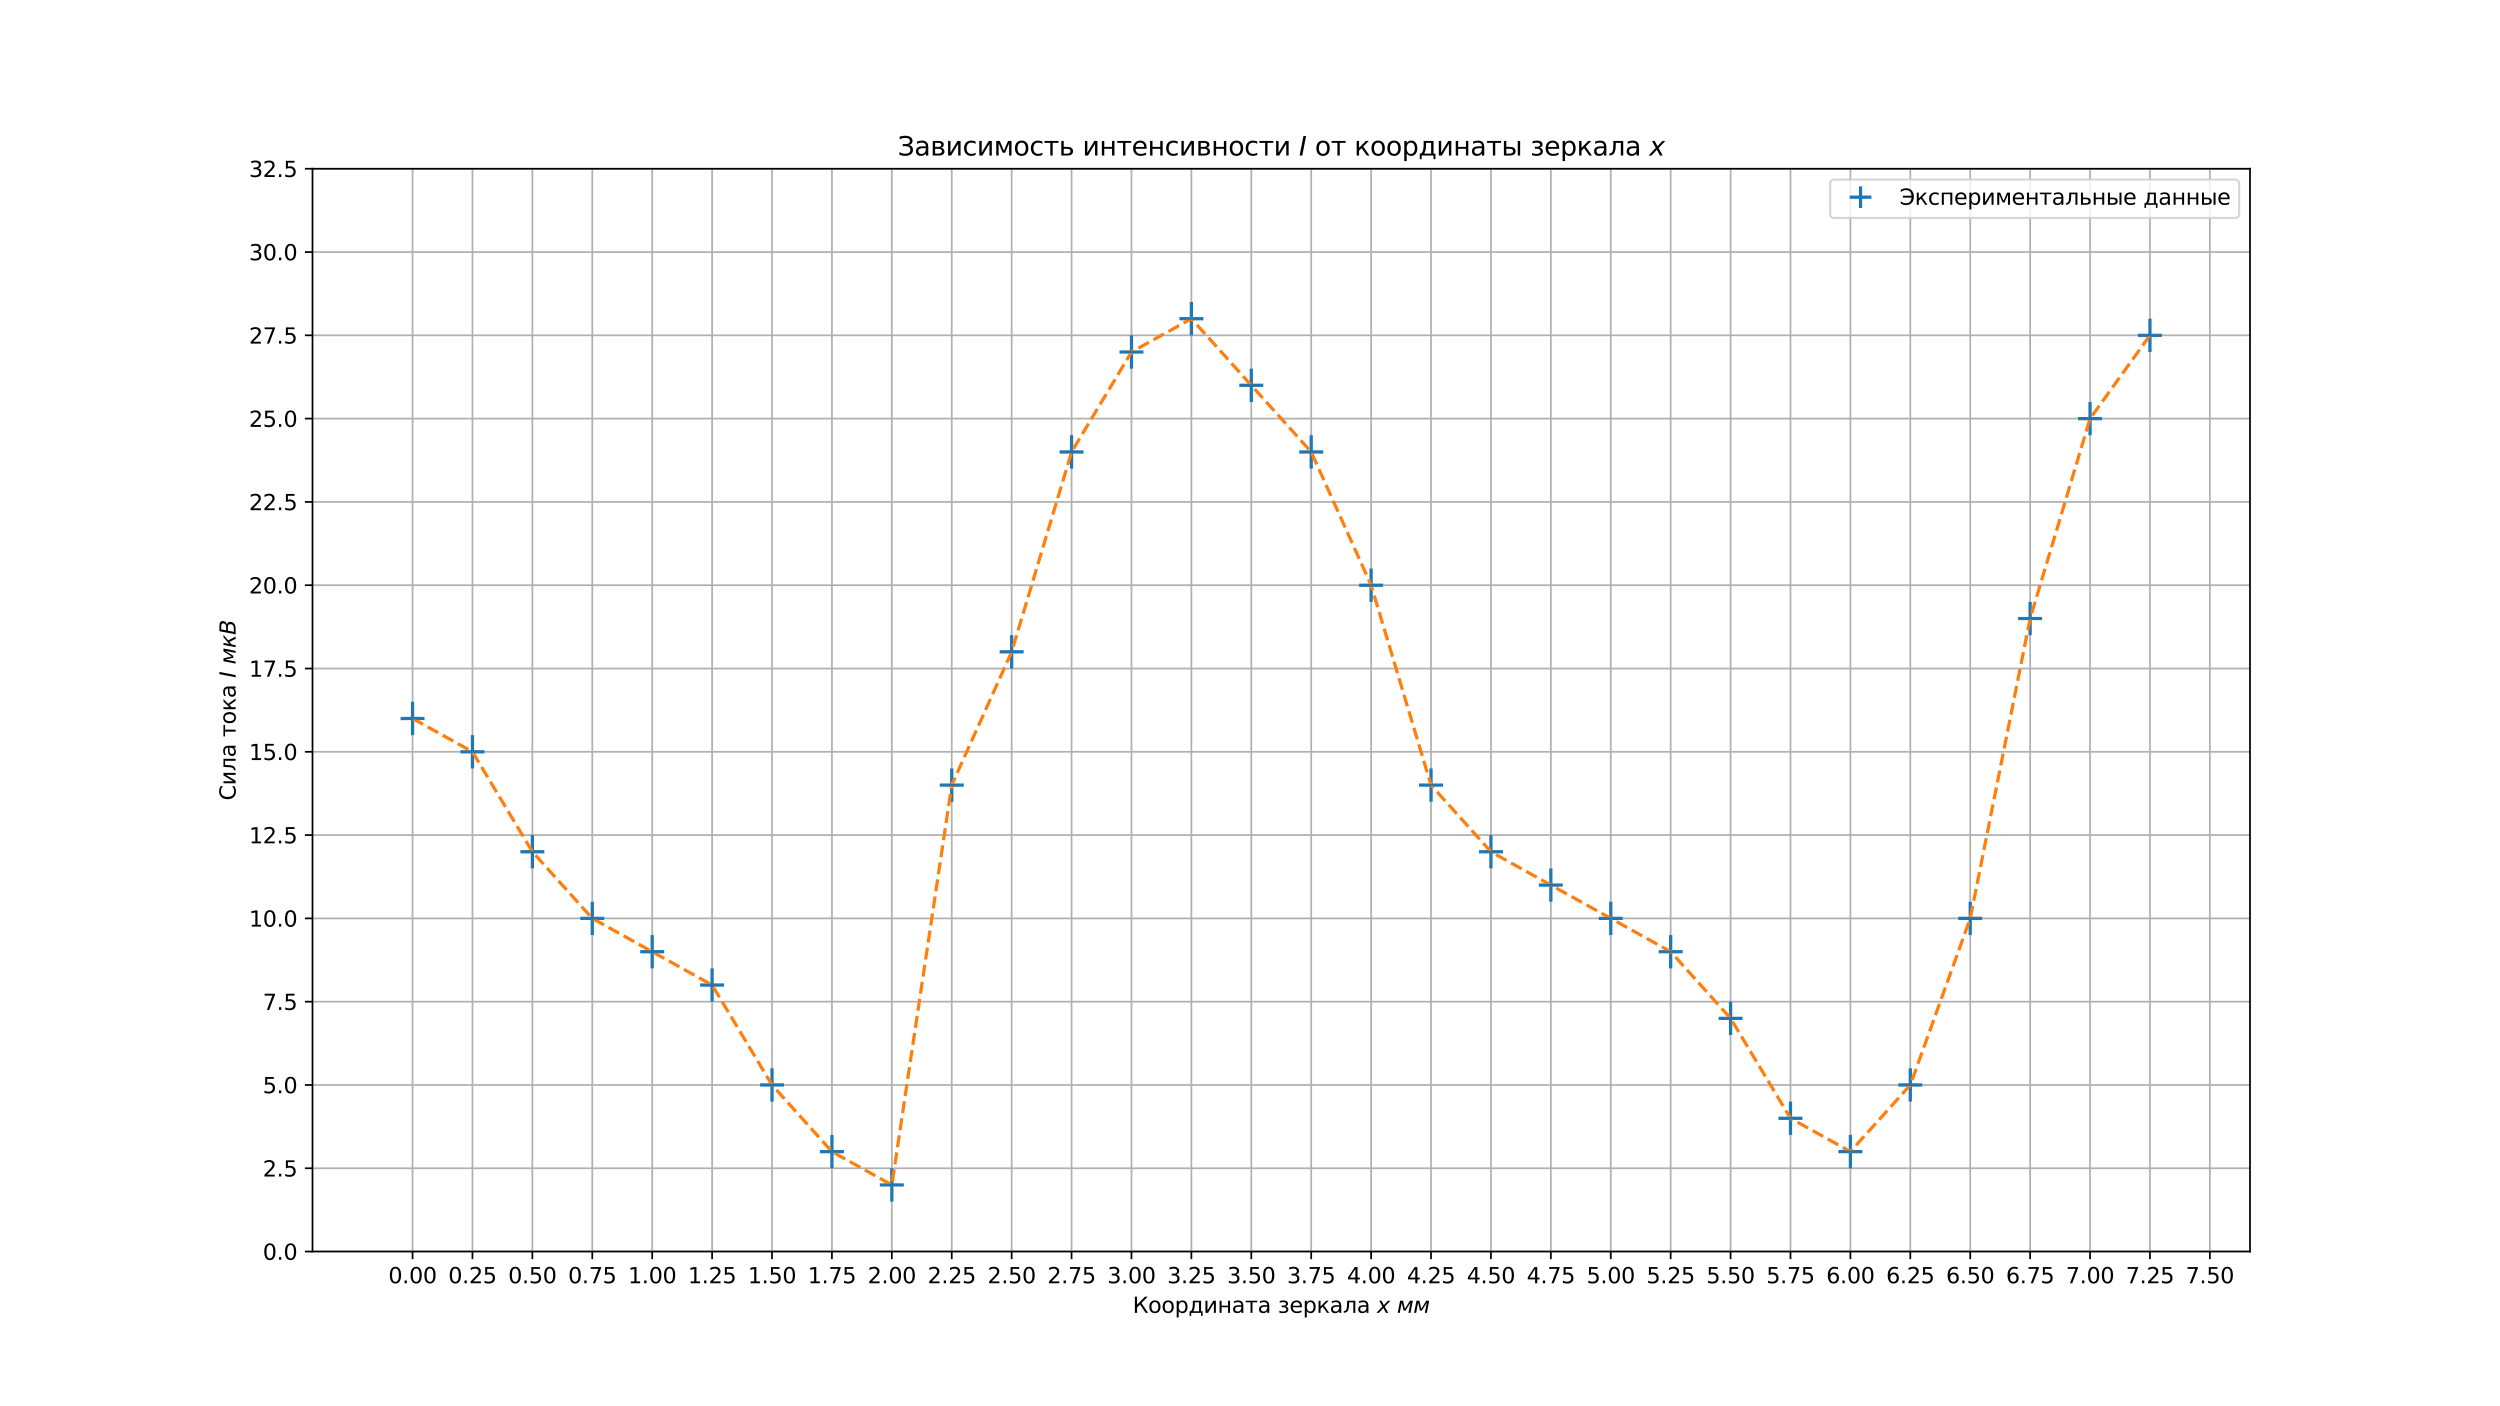 <?xml version="1.0" encoding="utf-8" standalone="no"?>
<!DOCTYPE svg PUBLIC "-//W3C//DTD SVG 1.1//EN"
  "http://www.w3.org/Graphics/SVG/1.1/DTD/svg11.dtd">
<svg xmlns:xlink="http://www.w3.org/1999/xlink" width="1152pt" height="648pt" viewBox="0 0 1152 648" xmlns="http://www.w3.org/2000/svg" version="1.1">
 <defs>
  <style type="text/css">*{stroke-linejoin: round; stroke-linecap: butt}</style>
 </defs>
 <g id="figure_1">
  <g id="patch_1">
   <path d="M 0 648 
L 1152 648 
L 1152 0 
L 0 0 
z
" style="fill: #ffffff"/>
  </g>
  <g id="axes_1">
   <g id="patch_2">
    <path d="M 144 576.72 
L 1036.8 576.72 
L 1036.8 77.76 
L 144 77.76 
z
" style="fill: #ffffff"/>
   </g>
   <g id="matplotlib.axis_1">
    <g id="xtick_1">
     <g id="line2d_1">
      <path d="M 190.103 576.72 
L 190.103 77.76 
" clip-path="url(#p811f87f270)" style="fill: none; stroke: #b0b0b0; stroke-width: 0.8; stroke-linecap: square"/>
     </g>
     <g id="line2d_2">
      <defs>
       <path id="mc733cc9ef6" d="M 0 0 
L 0 3.5 
" style="stroke: #000000; stroke-width: 0.8"/>
      </defs>
      <g>
       <use xlink:href="#mc733cc9ef6" x="190.103" y="576.72" style="stroke: #000000; stroke-width: 0.8"/>
      </g>
     </g>
     <g id="text_1">
      <!-- 0.00 -->
      <g transform="translate(178.97 591.318) scale(0.1 -0.1)">
       <defs>
        <path id="DejaVuSans-30" d="M 2034 4250 
Q 1547 4250 1301 3770 
Q 1056 3291 1056 2328 
Q 1056 1369 1301 889 
Q 1547 409 2034 409 
Q 2525 409 2770 889 
Q 3016 1369 3016 2328 
Q 3016 3291 2770 3770 
Q 2525 4250 2034 4250 
z
M 2034 4750 
Q 2819 4750 3233 4129 
Q 3647 3509 3647 2328 
Q 3647 1150 3233 529 
Q 2819 -91 2034 -91 
Q 1250 -91 836 529 
Q 422 1150 422 2328 
Q 422 3509 836 4129 
Q 1250 4750 2034 4750 
z
" transform="scale(0.016)"/>
        <path id="DejaVuSans-2e" d="M 684 794 
L 1344 794 
L 1344 0 
L 684 0 
L 684 794 
z
" transform="scale(0.016)"/>
       </defs>
       <use xlink:href="#DejaVuSans-30"/>
       <use xlink:href="#DejaVuSans-2e" x="63.623"/>
       <use xlink:href="#DejaVuSans-30" x="95.41"/>
       <use xlink:href="#DejaVuSans-30" x="159.033"/>
      </g>
     </g>
    </g>
    <g id="xtick_2">
     <g id="line2d_3">
      <path d="M 217.71 576.72 
L 217.71 77.76 
" clip-path="url(#p811f87f270)" style="fill: none; stroke: #b0b0b0; stroke-width: 0.8; stroke-linecap: square"/>
     </g>
     <g id="line2d_4">
      <g>
       <use xlink:href="#mc733cc9ef6" x="217.71" y="576.72" style="stroke: #000000; stroke-width: 0.8"/>
      </g>
     </g>
     <g id="text_2">
      <!-- 0.25 -->
      <g transform="translate(206.577 591.318) scale(0.1 -0.1)">
       <defs>
        <path id="DejaVuSans-32" d="M 1228 531 
L 3431 531 
L 3431 0 
L 469 0 
L 469 531 
Q 828 903 1448 1529 
Q 2069 2156 2228 2338 
Q 2531 2678 2651 2914 
Q 2772 3150 2772 3378 
Q 2772 3750 2511 3984 
Q 2250 4219 1831 4219 
Q 1534 4219 1204 4116 
Q 875 4013 500 3803 
L 500 4441 
Q 881 4594 1212 4672 
Q 1544 4750 1819 4750 
Q 2544 4750 2975 4387 
Q 3406 4025 3406 3419 
Q 3406 3131 3298 2873 
Q 3191 2616 2906 2266 
Q 2828 2175 2409 1742 
Q 1991 1309 1228 531 
z
" transform="scale(0.016)"/>
        <path id="DejaVuSans-35" d="M 691 4666 
L 3169 4666 
L 3169 4134 
L 1269 4134 
L 1269 2991 
Q 1406 3038 1543 3061 
Q 1681 3084 1819 3084 
Q 2600 3084 3056 2656 
Q 3513 2228 3513 1497 
Q 3513 744 3044 326 
Q 2575 -91 1722 -91 
Q 1428 -91 1123 -41 
Q 819 9 494 109 
L 494 744 
Q 775 591 1075 516 
Q 1375 441 1709 441 
Q 2250 441 2565 725 
Q 2881 1009 2881 1497 
Q 2881 1984 2565 2268 
Q 2250 2553 1709 2553 
Q 1456 2553 1204 2497 
Q 953 2441 691 2322 
L 691 4666 
z
" transform="scale(0.016)"/>
       </defs>
       <use xlink:href="#DejaVuSans-30"/>
       <use xlink:href="#DejaVuSans-2e" x="63.623"/>
       <use xlink:href="#DejaVuSans-32" x="95.41"/>
       <use xlink:href="#DejaVuSans-35" x="159.033"/>
      </g>
     </g>
    </g>
    <g id="xtick_3">
     <g id="line2d_5">
      <path d="M 245.317 576.72 
L 245.317 77.76 
" clip-path="url(#p811f87f270)" style="fill: none; stroke: #b0b0b0; stroke-width: 0.8; stroke-linecap: square"/>
     </g>
     <g id="line2d_6">
      <g>
       <use xlink:href="#mc733cc9ef6" x="245.317" y="576.72" style="stroke: #000000; stroke-width: 0.8"/>
      </g>
     </g>
     <g id="text_3">
      <!-- 0.50 -->
      <g transform="translate(234.184 591.318) scale(0.1 -0.1)">
       <use xlink:href="#DejaVuSans-30"/>
       <use xlink:href="#DejaVuSans-2e" x="63.623"/>
       <use xlink:href="#DejaVuSans-35" x="95.41"/>
       <use xlink:href="#DejaVuSans-30" x="159.033"/>
      </g>
     </g>
    </g>
    <g id="xtick_4">
     <g id="line2d_7">
      <path d="M 272.923 576.72 
L 272.923 77.76 
" clip-path="url(#p811f87f270)" style="fill: none; stroke: #b0b0b0; stroke-width: 0.8; stroke-linecap: square"/>
     </g>
     <g id="line2d_8">
      <g>
       <use xlink:href="#mc733cc9ef6" x="272.923" y="576.72" style="stroke: #000000; stroke-width: 0.8"/>
      </g>
     </g>
     <g id="text_4">
      <!-- 0.75 -->
      <g transform="translate(261.79 591.318) scale(0.1 -0.1)">
       <defs>
        <path id="DejaVuSans-37" d="M 525 4666 
L 3525 4666 
L 3525 4397 
L 1831 0 
L 1172 0 
L 2766 4134 
L 525 4134 
L 525 4666 
z
" transform="scale(0.016)"/>
       </defs>
       <use xlink:href="#DejaVuSans-30"/>
       <use xlink:href="#DejaVuSans-2e" x="63.623"/>
       <use xlink:href="#DejaVuSans-37" x="95.41"/>
       <use xlink:href="#DejaVuSans-35" x="159.033"/>
      </g>
     </g>
    </g>
    <g id="xtick_5">
     <g id="line2d_9">
      <path d="M 300.53 576.72 
L 300.53 77.76 
" clip-path="url(#p811f87f270)" style="fill: none; stroke: #b0b0b0; stroke-width: 0.8; stroke-linecap: square"/>
     </g>
     <g id="line2d_10">
      <g>
       <use xlink:href="#mc733cc9ef6" x="300.53" y="576.72" style="stroke: #000000; stroke-width: 0.8"/>
      </g>
     </g>
     <g id="text_5">
      <!-- 1.00 -->
      <g transform="translate(289.397 591.318) scale(0.1 -0.1)">
       <defs>
        <path id="DejaVuSans-31" d="M 794 531 
L 1825 531 
L 1825 4091 
L 703 3866 
L 703 4441 
L 1819 4666 
L 2450 4666 
L 2450 531 
L 3481 531 
L 3481 0 
L 794 0 
L 794 531 
z
" transform="scale(0.016)"/>
       </defs>
       <use xlink:href="#DejaVuSans-31"/>
       <use xlink:href="#DejaVuSans-2e" x="63.623"/>
       <use xlink:href="#DejaVuSans-30" x="95.41"/>
       <use xlink:href="#DejaVuSans-30" x="159.033"/>
      </g>
     </g>
    </g>
    <g id="xtick_6">
     <g id="line2d_11">
      <path d="M 328.137 576.72 
L 328.137 77.76 
" clip-path="url(#p811f87f270)" style="fill: none; stroke: #b0b0b0; stroke-width: 0.8; stroke-linecap: square"/>
     </g>
     <g id="line2d_12">
      <g>
       <use xlink:href="#mc733cc9ef6" x="328.137" y="576.72" style="stroke: #000000; stroke-width: 0.8"/>
      </g>
     </g>
     <g id="text_6">
      <!-- 1.25 -->
      <g transform="translate(317.004 591.318) scale(0.1 -0.1)">
       <use xlink:href="#DejaVuSans-31"/>
       <use xlink:href="#DejaVuSans-2e" x="63.623"/>
       <use xlink:href="#DejaVuSans-32" x="95.41"/>
       <use xlink:href="#DejaVuSans-35" x="159.033"/>
      </g>
     </g>
    </g>
    <g id="xtick_7">
     <g id="line2d_13">
      <path d="M 355.743 576.72 
L 355.743 77.76 
" clip-path="url(#p811f87f270)" style="fill: none; stroke: #b0b0b0; stroke-width: 0.8; stroke-linecap: square"/>
     </g>
     <g id="line2d_14">
      <g>
       <use xlink:href="#mc733cc9ef6" x="355.743" y="576.72" style="stroke: #000000; stroke-width: 0.8"/>
      </g>
     </g>
     <g id="text_7">
      <!-- 1.50 -->
      <g transform="translate(344.61 591.318) scale(0.1 -0.1)">
       <use xlink:href="#DejaVuSans-31"/>
       <use xlink:href="#DejaVuSans-2e" x="63.623"/>
       <use xlink:href="#DejaVuSans-35" x="95.41"/>
       <use xlink:href="#DejaVuSans-30" x="159.033"/>
      </g>
     </g>
    </g>
    <g id="xtick_8">
     <g id="line2d_15">
      <path d="M 383.35 576.72 
L 383.35 77.76 
" clip-path="url(#p811f87f270)" style="fill: none; stroke: #b0b0b0; stroke-width: 0.8; stroke-linecap: square"/>
     </g>
     <g id="line2d_16">
      <g>
       <use xlink:href="#mc733cc9ef6" x="383.35" y="576.72" style="stroke: #000000; stroke-width: 0.8"/>
      </g>
     </g>
     <g id="text_8">
      <!-- 1.75 -->
      <g transform="translate(372.217 591.318) scale(0.1 -0.1)">
       <use xlink:href="#DejaVuSans-31"/>
       <use xlink:href="#DejaVuSans-2e" x="63.623"/>
       <use xlink:href="#DejaVuSans-37" x="95.41"/>
       <use xlink:href="#DejaVuSans-35" x="159.033"/>
      </g>
     </g>
    </g>
    <g id="xtick_9">
     <g id="line2d_17">
      <path d="M 410.957 576.72 
L 410.957 77.76 
" clip-path="url(#p811f87f270)" style="fill: none; stroke: #b0b0b0; stroke-width: 0.8; stroke-linecap: square"/>
     </g>
     <g id="line2d_18">
      <g>
       <use xlink:href="#mc733cc9ef6" x="410.957" y="576.72" style="stroke: #000000; stroke-width: 0.8"/>
      </g>
     </g>
     <g id="text_9">
      <!-- 2.00 -->
      <g transform="translate(399.824 591.318) scale(0.1 -0.1)">
       <use xlink:href="#DejaVuSans-32"/>
       <use xlink:href="#DejaVuSans-2e" x="63.623"/>
       <use xlink:href="#DejaVuSans-30" x="95.41"/>
       <use xlink:href="#DejaVuSans-30" x="159.033"/>
      </g>
     </g>
    </g>
    <g id="xtick_10">
     <g id="line2d_19">
      <path d="M 438.563 576.72 
L 438.563 77.76 
" clip-path="url(#p811f87f270)" style="fill: none; stroke: #b0b0b0; stroke-width: 0.8; stroke-linecap: square"/>
     </g>
     <g id="line2d_20">
      <g>
       <use xlink:href="#mc733cc9ef6" x="438.563" y="576.72" style="stroke: #000000; stroke-width: 0.8"/>
      </g>
     </g>
     <g id="text_10">
      <!-- 2.25 -->
      <g transform="translate(427.43 591.318) scale(0.1 -0.1)">
       <use xlink:href="#DejaVuSans-32"/>
       <use xlink:href="#DejaVuSans-2e" x="63.623"/>
       <use xlink:href="#DejaVuSans-32" x="95.41"/>
       <use xlink:href="#DejaVuSans-35" x="159.033"/>
      </g>
     </g>
    </g>
    <g id="xtick_11">
     <g id="line2d_21">
      <path d="M 466.17 576.72 
L 466.17 77.76 
" clip-path="url(#p811f87f270)" style="fill: none; stroke: #b0b0b0; stroke-width: 0.8; stroke-linecap: square"/>
     </g>
     <g id="line2d_22">
      <g>
       <use xlink:href="#mc733cc9ef6" x="466.17" y="576.72" style="stroke: #000000; stroke-width: 0.8"/>
      </g>
     </g>
     <g id="text_11">
      <!-- 2.50 -->
      <g transform="translate(455.037 591.318) scale(0.1 -0.1)">
       <use xlink:href="#DejaVuSans-32"/>
       <use xlink:href="#DejaVuSans-2e" x="63.623"/>
       <use xlink:href="#DejaVuSans-35" x="95.41"/>
       <use xlink:href="#DejaVuSans-30" x="159.033"/>
      </g>
     </g>
    </g>
    <g id="xtick_12">
     <g id="line2d_23">
      <path d="M 493.777 576.72 
L 493.777 77.76 
" clip-path="url(#p811f87f270)" style="fill: none; stroke: #b0b0b0; stroke-width: 0.8; stroke-linecap: square"/>
     </g>
     <g id="line2d_24">
      <g>
       <use xlink:href="#mc733cc9ef6" x="493.777" y="576.72" style="stroke: #000000; stroke-width: 0.8"/>
      </g>
     </g>
     <g id="text_12">
      <!-- 2.75 -->
      <g transform="translate(482.644 591.318) scale(0.1 -0.1)">
       <use xlink:href="#DejaVuSans-32"/>
       <use xlink:href="#DejaVuSans-2e" x="63.623"/>
       <use xlink:href="#DejaVuSans-37" x="95.41"/>
       <use xlink:href="#DejaVuSans-35" x="159.033"/>
      </g>
     </g>
    </g>
    <g id="xtick_13">
     <g id="line2d_25">
      <path d="M 521.383 576.72 
L 521.383 77.76 
" clip-path="url(#p811f87f270)" style="fill: none; stroke: #b0b0b0; stroke-width: 0.8; stroke-linecap: square"/>
     </g>
     <g id="line2d_26">
      <g>
       <use xlink:href="#mc733cc9ef6" x="521.383" y="576.72" style="stroke: #000000; stroke-width: 0.8"/>
      </g>
     </g>
     <g id="text_13">
      <!-- 3.00 -->
      <g transform="translate(510.25 591.318) scale(0.1 -0.1)">
       <defs>
        <path id="DejaVuSans-33" d="M 2597 2516 
Q 3050 2419 3304 2112 
Q 3559 1806 3559 1356 
Q 3559 666 3084 287 
Q 2609 -91 1734 -91 
Q 1441 -91 1130 -33 
Q 819 25 488 141 
L 488 750 
Q 750 597 1062 519 
Q 1375 441 1716 441 
Q 2309 441 2620 675 
Q 2931 909 2931 1356 
Q 2931 1769 2642 2001 
Q 2353 2234 1838 2234 
L 1294 2234 
L 1294 2753 
L 1863 2753 
Q 2328 2753 2575 2939 
Q 2822 3125 2822 3475 
Q 2822 3834 2567 4026 
Q 2313 4219 1838 4219 
Q 1578 4219 1281 4162 
Q 984 4106 628 3988 
L 628 4550 
Q 988 4650 1302 4700 
Q 1616 4750 1894 4750 
Q 2613 4750 3031 4423 
Q 3450 4097 3450 3541 
Q 3450 3153 3228 2886 
Q 3006 2619 2597 2516 
z
" transform="scale(0.016)"/>
       </defs>
       <use xlink:href="#DejaVuSans-33"/>
       <use xlink:href="#DejaVuSans-2e" x="63.623"/>
       <use xlink:href="#DejaVuSans-30" x="95.41"/>
       <use xlink:href="#DejaVuSans-30" x="159.033"/>
      </g>
     </g>
    </g>
    <g id="xtick_14">
     <g id="line2d_27">
      <path d="M 548.99 576.72 
L 548.99 77.76 
" clip-path="url(#p811f87f270)" style="fill: none; stroke: #b0b0b0; stroke-width: 0.8; stroke-linecap: square"/>
     </g>
     <g id="line2d_28">
      <g>
       <use xlink:href="#mc733cc9ef6" x="548.99" y="576.72" style="stroke: #000000; stroke-width: 0.8"/>
      </g>
     </g>
     <g id="text_14">
      <!-- 3.25 -->
      <g transform="translate(537.857 591.318) scale(0.1 -0.1)">
       <use xlink:href="#DejaVuSans-33"/>
       <use xlink:href="#DejaVuSans-2e" x="63.623"/>
       <use xlink:href="#DejaVuSans-32" x="95.41"/>
       <use xlink:href="#DejaVuSans-35" x="159.033"/>
      </g>
     </g>
    </g>
    <g id="xtick_15">
     <g id="line2d_29">
      <path d="M 576.597 576.72 
L 576.597 77.76 
" clip-path="url(#p811f87f270)" style="fill: none; stroke: #b0b0b0; stroke-width: 0.8; stroke-linecap: square"/>
     </g>
     <g id="line2d_30">
      <g>
       <use xlink:href="#mc733cc9ef6" x="576.597" y="576.72" style="stroke: #000000; stroke-width: 0.8"/>
      </g>
     </g>
     <g id="text_15">
      <!-- 3.50 -->
      <g transform="translate(565.464 591.318) scale(0.1 -0.1)">
       <use xlink:href="#DejaVuSans-33"/>
       <use xlink:href="#DejaVuSans-2e" x="63.623"/>
       <use xlink:href="#DejaVuSans-35" x="95.41"/>
       <use xlink:href="#DejaVuSans-30" x="159.033"/>
      </g>
     </g>
    </g>
    <g id="xtick_16">
     <g id="line2d_31">
      <path d="M 604.203 576.72 
L 604.203 77.76 
" clip-path="url(#p811f87f270)" style="fill: none; stroke: #b0b0b0; stroke-width: 0.8; stroke-linecap: square"/>
     </g>
     <g id="line2d_32">
      <g>
       <use xlink:href="#mc733cc9ef6" x="604.203" y="576.72" style="stroke: #000000; stroke-width: 0.8"/>
      </g>
     </g>
     <g id="text_16">
      <!-- 3.75 -->
      <g transform="translate(593.071 591.318) scale(0.1 -0.1)">
       <use xlink:href="#DejaVuSans-33"/>
       <use xlink:href="#DejaVuSans-2e" x="63.623"/>
       <use xlink:href="#DejaVuSans-37" x="95.41"/>
       <use xlink:href="#DejaVuSans-35" x="159.033"/>
      </g>
     </g>
    </g>
    <g id="xtick_17">
     <g id="line2d_33">
      <path d="M 631.81 576.72 
L 631.81 77.76 
" clip-path="url(#p811f87f270)" style="fill: none; stroke: #b0b0b0; stroke-width: 0.8; stroke-linecap: square"/>
     </g>
     <g id="line2d_34">
      <g>
       <use xlink:href="#mc733cc9ef6" x="631.81" y="576.72" style="stroke: #000000; stroke-width: 0.8"/>
      </g>
     </g>
     <g id="text_17">
      <!-- 4.00 -->
      <g transform="translate(620.677 591.318) scale(0.1 -0.1)">
       <defs>
        <path id="DejaVuSans-34" d="M 2419 4116 
L 825 1625 
L 2419 1625 
L 2419 4116 
z
M 2253 4666 
L 3047 4666 
L 3047 1625 
L 3713 1625 
L 3713 1100 
L 3047 1100 
L 3047 0 
L 2419 0 
L 2419 1100 
L 313 1100 
L 313 1709 
L 2253 4666 
z
" transform="scale(0.016)"/>
       </defs>
       <use xlink:href="#DejaVuSans-34"/>
       <use xlink:href="#DejaVuSans-2e" x="63.623"/>
       <use xlink:href="#DejaVuSans-30" x="95.41"/>
       <use xlink:href="#DejaVuSans-30" x="159.033"/>
      </g>
     </g>
    </g>
    <g id="xtick_18">
     <g id="line2d_35">
      <path d="M 659.417 576.72 
L 659.417 77.76 
" clip-path="url(#p811f87f270)" style="fill: none; stroke: #b0b0b0; stroke-width: 0.8; stroke-linecap: square"/>
     </g>
     <g id="line2d_36">
      <g>
       <use xlink:href="#mc733cc9ef6" x="659.417" y="576.72" style="stroke: #000000; stroke-width: 0.8"/>
      </g>
     </g>
     <g id="text_18">
      <!-- 4.25 -->
      <g transform="translate(648.284 591.318) scale(0.1 -0.1)">
       <use xlink:href="#DejaVuSans-34"/>
       <use xlink:href="#DejaVuSans-2e" x="63.623"/>
       <use xlink:href="#DejaVuSans-32" x="95.41"/>
       <use xlink:href="#DejaVuSans-35" x="159.033"/>
      </g>
     </g>
    </g>
    <g id="xtick_19">
     <g id="line2d_37">
      <path d="M 687.023 576.72 
L 687.023 77.76 
" clip-path="url(#p811f87f270)" style="fill: none; stroke: #b0b0b0; stroke-width: 0.8; stroke-linecap: square"/>
     </g>
     <g id="line2d_38">
      <g>
       <use xlink:href="#mc733cc9ef6" x="687.023" y="576.72" style="stroke: #000000; stroke-width: 0.8"/>
      </g>
     </g>
     <g id="text_19">
      <!-- 4.50 -->
      <g transform="translate(675.891 591.318) scale(0.1 -0.1)">
       <use xlink:href="#DejaVuSans-34"/>
       <use xlink:href="#DejaVuSans-2e" x="63.623"/>
       <use xlink:href="#DejaVuSans-35" x="95.41"/>
       <use xlink:href="#DejaVuSans-30" x="159.033"/>
      </g>
     </g>
    </g>
    <g id="xtick_20">
     <g id="line2d_39">
      <path d="M 714.63 576.72 
L 714.63 77.76 
" clip-path="url(#p811f87f270)" style="fill: none; stroke: #b0b0b0; stroke-width: 0.8; stroke-linecap: square"/>
     </g>
     <g id="line2d_40">
      <g>
       <use xlink:href="#mc733cc9ef6" x="714.63" y="576.72" style="stroke: #000000; stroke-width: 0.8"/>
      </g>
     </g>
     <g id="text_20">
      <!-- 4.75 -->
      <g transform="translate(703.497 591.318) scale(0.1 -0.1)">
       <use xlink:href="#DejaVuSans-34"/>
       <use xlink:href="#DejaVuSans-2e" x="63.623"/>
       <use xlink:href="#DejaVuSans-37" x="95.41"/>
       <use xlink:href="#DejaVuSans-35" x="159.033"/>
      </g>
     </g>
    </g>
    <g id="xtick_21">
     <g id="line2d_41">
      <path d="M 742.237 576.72 
L 742.237 77.76 
" clip-path="url(#p811f87f270)" style="fill: none; stroke: #b0b0b0; stroke-width: 0.8; stroke-linecap: square"/>
     </g>
     <g id="line2d_42">
      <g>
       <use xlink:href="#mc733cc9ef6" x="742.237" y="576.72" style="stroke: #000000; stroke-width: 0.8"/>
      </g>
     </g>
     <g id="text_21">
      <!-- 5.00 -->
      <g transform="translate(731.104 591.318) scale(0.1 -0.1)">
       <use xlink:href="#DejaVuSans-35"/>
       <use xlink:href="#DejaVuSans-2e" x="63.623"/>
       <use xlink:href="#DejaVuSans-30" x="95.41"/>
       <use xlink:href="#DejaVuSans-30" x="159.033"/>
      </g>
     </g>
    </g>
    <g id="xtick_22">
     <g id="line2d_43">
      <path d="M 769.843 576.72 
L 769.843 77.76 
" clip-path="url(#p811f87f270)" style="fill: none; stroke: #b0b0b0; stroke-width: 0.8; stroke-linecap: square"/>
     </g>
     <g id="line2d_44">
      <g>
       <use xlink:href="#mc733cc9ef6" x="769.843" y="576.72" style="stroke: #000000; stroke-width: 0.8"/>
      </g>
     </g>
     <g id="text_22">
      <!-- 5.25 -->
      <g transform="translate(758.711 591.318) scale(0.1 -0.1)">
       <use xlink:href="#DejaVuSans-35"/>
       <use xlink:href="#DejaVuSans-2e" x="63.623"/>
       <use xlink:href="#DejaVuSans-32" x="95.41"/>
       <use xlink:href="#DejaVuSans-35" x="159.033"/>
      </g>
     </g>
    </g>
    <g id="xtick_23">
     <g id="line2d_45">
      <path d="M 797.45 576.72 
L 797.45 77.76 
" clip-path="url(#p811f87f270)" style="fill: none; stroke: #b0b0b0; stroke-width: 0.8; stroke-linecap: square"/>
     </g>
     <g id="line2d_46">
      <g>
       <use xlink:href="#mc733cc9ef6" x="797.45" y="576.72" style="stroke: #000000; stroke-width: 0.8"/>
      </g>
     </g>
     <g id="text_23">
      <!-- 5.50 -->
      <g transform="translate(786.317 591.318) scale(0.1 -0.1)">
       <use xlink:href="#DejaVuSans-35"/>
       <use xlink:href="#DejaVuSans-2e" x="63.623"/>
       <use xlink:href="#DejaVuSans-35" x="95.41"/>
       <use xlink:href="#DejaVuSans-30" x="159.033"/>
      </g>
     </g>
    </g>
    <g id="xtick_24">
     <g id="line2d_47">
      <path d="M 825.057 576.72 
L 825.057 77.76 
" clip-path="url(#p811f87f270)" style="fill: none; stroke: #b0b0b0; stroke-width: 0.8; stroke-linecap: square"/>
     </g>
     <g id="line2d_48">
      <g>
       <use xlink:href="#mc733cc9ef6" x="825.057" y="576.72" style="stroke: #000000; stroke-width: 0.8"/>
      </g>
     </g>
     <g id="text_24">
      <!-- 5.75 -->
      <g transform="translate(813.924 591.318) scale(0.1 -0.1)">
       <use xlink:href="#DejaVuSans-35"/>
       <use xlink:href="#DejaVuSans-2e" x="63.623"/>
       <use xlink:href="#DejaVuSans-37" x="95.41"/>
       <use xlink:href="#DejaVuSans-35" x="159.033"/>
      </g>
     </g>
    </g>
    <g id="xtick_25">
     <g id="line2d_49">
      <path d="M 852.663 576.72 
L 852.663 77.76 
" clip-path="url(#p811f87f270)" style="fill: none; stroke: #b0b0b0; stroke-width: 0.8; stroke-linecap: square"/>
     </g>
     <g id="line2d_50">
      <g>
       <use xlink:href="#mc733cc9ef6" x="852.663" y="576.72" style="stroke: #000000; stroke-width: 0.8"/>
      </g>
     </g>
     <g id="text_25">
      <!-- 6.00 -->
      <g transform="translate(841.531 591.318) scale(0.1 -0.1)">
       <defs>
        <path id="DejaVuSans-36" d="M 2113 2584 
Q 1688 2584 1439 2293 
Q 1191 2003 1191 1497 
Q 1191 994 1439 701 
Q 1688 409 2113 409 
Q 2538 409 2786 701 
Q 3034 994 3034 1497 
Q 3034 2003 2786 2293 
Q 2538 2584 2113 2584 
z
M 3366 4563 
L 3366 3988 
Q 3128 4100 2886 4159 
Q 2644 4219 2406 4219 
Q 1781 4219 1451 3797 
Q 1122 3375 1075 2522 
Q 1259 2794 1537 2939 
Q 1816 3084 2150 3084 
Q 2853 3084 3261 2657 
Q 3669 2231 3669 1497 
Q 3669 778 3244 343 
Q 2819 -91 2113 -91 
Q 1303 -91 875 529 
Q 447 1150 447 2328 
Q 447 3434 972 4092 
Q 1497 4750 2381 4750 
Q 2619 4750 2861 4703 
Q 3103 4656 3366 4563 
z
" transform="scale(0.016)"/>
       </defs>
       <use xlink:href="#DejaVuSans-36"/>
       <use xlink:href="#DejaVuSans-2e" x="63.623"/>
       <use xlink:href="#DejaVuSans-30" x="95.41"/>
       <use xlink:href="#DejaVuSans-30" x="159.033"/>
      </g>
     </g>
    </g>
    <g id="xtick_26">
     <g id="line2d_51">
      <path d="M 880.27 576.72 
L 880.27 77.76 
" clip-path="url(#p811f87f270)" style="fill: none; stroke: #b0b0b0; stroke-width: 0.8; stroke-linecap: square"/>
     </g>
     <g id="line2d_52">
      <g>
       <use xlink:href="#mc733cc9ef6" x="880.27" y="576.72" style="stroke: #000000; stroke-width: 0.8"/>
      </g>
     </g>
     <g id="text_26">
      <!-- 6.25 -->
      <g transform="translate(869.137 591.318) scale(0.1 -0.1)">
       <use xlink:href="#DejaVuSans-36"/>
       <use xlink:href="#DejaVuSans-2e" x="63.623"/>
       <use xlink:href="#DejaVuSans-32" x="95.41"/>
       <use xlink:href="#DejaVuSans-35" x="159.033"/>
      </g>
     </g>
    </g>
    <g id="xtick_27">
     <g id="line2d_53">
      <path d="M 907.877 576.72 
L 907.877 77.76 
" clip-path="url(#p811f87f270)" style="fill: none; stroke: #b0b0b0; stroke-width: 0.8; stroke-linecap: square"/>
     </g>
     <g id="line2d_54">
      <g>
       <use xlink:href="#mc733cc9ef6" x="907.877" y="576.72" style="stroke: #000000; stroke-width: 0.8"/>
      </g>
     </g>
     <g id="text_27">
      <!-- 6.50 -->
      <g transform="translate(896.744 591.318) scale(0.1 -0.1)">
       <use xlink:href="#DejaVuSans-36"/>
       <use xlink:href="#DejaVuSans-2e" x="63.623"/>
       <use xlink:href="#DejaVuSans-35" x="95.41"/>
       <use xlink:href="#DejaVuSans-30" x="159.033"/>
      </g>
     </g>
    </g>
    <g id="xtick_28">
     <g id="line2d_55">
      <path d="M 935.483 576.72 
L 935.483 77.76 
" clip-path="url(#p811f87f270)" style="fill: none; stroke: #b0b0b0; stroke-width: 0.8; stroke-linecap: square"/>
     </g>
     <g id="line2d_56">
      <g>
       <use xlink:href="#mc733cc9ef6" x="935.483" y="576.72" style="stroke: #000000; stroke-width: 0.8"/>
      </g>
     </g>
     <g id="text_28">
      <!-- 6.75 -->
      <g transform="translate(924.351 591.318) scale(0.1 -0.1)">
       <use xlink:href="#DejaVuSans-36"/>
       <use xlink:href="#DejaVuSans-2e" x="63.623"/>
       <use xlink:href="#DejaVuSans-37" x="95.41"/>
       <use xlink:href="#DejaVuSans-35" x="159.033"/>
      </g>
     </g>
    </g>
    <g id="xtick_29">
     <g id="line2d_57">
      <path d="M 963.09 576.72 
L 963.09 77.76 
" clip-path="url(#p811f87f270)" style="fill: none; stroke: #b0b0b0; stroke-width: 0.8; stroke-linecap: square"/>
     </g>
     <g id="line2d_58">
      <g>
       <use xlink:href="#mc733cc9ef6" x="963.09" y="576.72" style="stroke: #000000; stroke-width: 0.8"/>
      </g>
     </g>
     <g id="text_29">
      <!-- 7.00 -->
      <g transform="translate(951.957 591.318) scale(0.1 -0.1)">
       <use xlink:href="#DejaVuSans-37"/>
       <use xlink:href="#DejaVuSans-2e" x="63.623"/>
       <use xlink:href="#DejaVuSans-30" x="95.41"/>
       <use xlink:href="#DejaVuSans-30" x="159.033"/>
      </g>
     </g>
    </g>
    <g id="xtick_30">
     <g id="line2d_59">
      <path d="M 990.697 576.72 
L 990.697 77.76 
" clip-path="url(#p811f87f270)" style="fill: none; stroke: #b0b0b0; stroke-width: 0.8; stroke-linecap: square"/>
     </g>
     <g id="line2d_60">
      <g>
       <use xlink:href="#mc733cc9ef6" x="990.697" y="576.72" style="stroke: #000000; stroke-width: 0.8"/>
      </g>
     </g>
     <g id="text_30">
      <!-- 7.25 -->
      <g transform="translate(979.564 591.318) scale(0.1 -0.1)">
       <use xlink:href="#DejaVuSans-37"/>
       <use xlink:href="#DejaVuSans-2e" x="63.623"/>
       <use xlink:href="#DejaVuSans-32" x="95.41"/>
       <use xlink:href="#DejaVuSans-35" x="159.033"/>
      </g>
     </g>
    </g>
    <g id="xtick_31">
     <g id="line2d_61">
      <path d="M 1018.304 576.72 
L 1018.304 77.76 
" clip-path="url(#p811f87f270)" style="fill: none; stroke: #b0b0b0; stroke-width: 0.8; stroke-linecap: square"/>
     </g>
     <g id="line2d_62">
      <g>
       <use xlink:href="#mc733cc9ef6" x="1018.304" y="576.72" style="stroke: #000000; stroke-width: 0.8"/>
      </g>
     </g>
     <g id="text_31">
      <!-- 7.50 -->
      <g transform="translate(1007.171 591.318) scale(0.1 -0.1)">
       <use xlink:href="#DejaVuSans-37"/>
       <use xlink:href="#DejaVuSans-2e" x="63.623"/>
       <use xlink:href="#DejaVuSans-35" x="95.41"/>
       <use xlink:href="#DejaVuSans-30" x="159.033"/>
      </g>
     </g>
    </g>
    <g id="text_32">
     <!-- Координата зеркала $x \ мм$ -->
     <g transform="translate(521.95 604.976) scale(0.1 -0.1)">
      <defs>
       <path id="DejaVuSans-41a" d="M 628 4666 
L 1259 4666 
L 1259 2359 
L 3516 4666 
L 4325 4666 
L 2522 2822 
L 4419 0 
L 3731 0 
L 2113 2403 
L 1259 1531 
L 1259 0 
L 628 0 
L 628 4666 
z
" transform="scale(0.016)"/>
       <path id="DejaVuSans-43e" d="M 1959 3097 
Q 1497 3097 1228 2736 
Q 959 2375 959 1747 
Q 959 1119 1226 758 
Q 1494 397 1959 397 
Q 2419 397 2687 759 
Q 2956 1122 2956 1747 
Q 2956 2369 2687 2733 
Q 2419 3097 1959 3097 
z
M 1959 3584 
Q 2709 3584 3137 3096 
Q 3566 2609 3566 1747 
Q 3566 888 3137 398 
Q 2709 -91 1959 -91 
Q 1206 -91 779 398 
Q 353 888 353 1747 
Q 353 2609 779 3096 
Q 1206 3584 1959 3584 
z
" transform="scale(0.016)"/>
       <path id="DejaVuSans-440" d="M 1159 525 
L 1159 -1331 
L 581 -1331 
L 581 3500 
L 1159 3500 
L 1159 2969 
Q 1341 3281 1617 3432 
Q 1894 3584 2278 3584 
Q 2916 3584 3314 3078 
Q 3713 2572 3713 1747 
Q 3713 922 3314 415 
Q 2916 -91 2278 -91 
Q 1894 -91 1617 61 
Q 1341 213 1159 525 
z
M 3116 1747 
Q 3116 2381 2855 2742 
Q 2594 3103 2138 3103 
Q 1681 3103 1420 2742 
Q 1159 2381 1159 1747 
Q 1159 1113 1420 752 
Q 1681 391 2138 391 
Q 2594 391 2855 752 
Q 3116 1113 3116 1747 
z
" transform="scale(0.016)"/>
       <path id="DejaVuSans-434" d="M 1384 459 
L 3053 459 
L 3053 3041 
L 1844 3041 
L 1844 2603 
Q 1844 1316 1475 628 
L 1384 459 
z
M 550 459 
Q 834 584 959 850 
Q 1266 1509 1266 2838 
L 1266 3500 
L 3631 3500 
L 3631 459 
L 4091 459 
L 4091 -884 
L 3631 -884 
L 3631 0 
L 794 0 
L 794 -884 
L 334 -884 
L 334 459 
L 550 459 
z
" transform="scale(0.016)"/>
       <path id="DejaVuSans-438" d="M 3578 3500 
L 3578 0 
L 3006 0 
L 3006 2809 
L 1319 0 
L 581 0 
L 581 3500 
L 1153 3500 
L 1153 697 
L 2838 3500 
L 3578 3500 
z
" transform="scale(0.016)"/>
       <path id="DejaVuSans-43d" d="M 581 3500 
L 1159 3500 
L 1159 2072 
L 3025 2072 
L 3025 3500 
L 3603 3500 
L 3603 0 
L 3025 0 
L 3025 1613 
L 1159 1613 
L 1159 0 
L 581 0 
L 581 3500 
z
" transform="scale(0.016)"/>
       <path id="DejaVuSans-430" d="M 2194 1759 
Q 1497 1759 1228 1600 
Q 959 1441 959 1056 
Q 959 750 1161 570 
Q 1363 391 1709 391 
Q 2188 391 2477 730 
Q 2766 1069 2766 1631 
L 2766 1759 
L 2194 1759 
z
M 3341 1997 
L 3341 0 
L 2766 0 
L 2766 531 
Q 2569 213 2275 61 
Q 1981 -91 1556 -91 
Q 1019 -91 701 211 
Q 384 513 384 1019 
Q 384 1609 779 1909 
Q 1175 2209 1959 2209 
L 2766 2209 
L 2766 2266 
Q 2766 2663 2505 2880 
Q 2244 3097 1772 3097 
Q 1472 3097 1187 3025 
Q 903 2953 641 2809 
L 641 3341 
Q 956 3463 1253 3523 
Q 1550 3584 1831 3584 
Q 2591 3584 2966 3190 
Q 3341 2797 3341 1997 
z
" transform="scale(0.016)"/>
       <path id="DejaVuSans-442" d="M 188 3500 
L 3541 3500 
L 3541 3041 
L 2147 3041 
L 2147 0 
L 1581 0 
L 1581 3041 
L 188 3041 
L 188 3500 
z
" transform="scale(0.016)"/>
       <path id="DejaVuSans-20" transform="scale(0.016)"/>
       <path id="DejaVuSans-437" d="M 2206 1888 
Q 2594 1813 2809 1584 
Q 3025 1356 3025 1019 
Q 3025 478 2622 193 
Q 2219 -91 1475 -91 
Q 1225 -91 961 -47 
Q 697 -3 416 84 
L 416 619 
Q 638 503 903 445 
Q 1169 388 1459 388 
Q 1931 388 2195 563 
Q 2459 738 2459 1019 
Q 2459 1294 2225 1461 
Q 1991 1628 1563 1628 
L 1100 1628 
L 1100 2103 
L 1584 2103 
Q 1947 2103 2158 2242 
Q 2369 2381 2369 2600 
Q 2369 2800 2151 2944 
Q 1934 3088 1563 3088 
Q 1341 3088 1089 3047 
Q 838 3006 534 2916 
L 534 3438 
Q 841 3513 1106 3550 
Q 1372 3588 1609 3588 
Q 2222 3588 2576 3342 
Q 2931 3097 2931 2656 
Q 2931 2366 2743 2164 
Q 2556 1963 2206 1888 
z
" transform="scale(0.016)"/>
       <path id="DejaVuSans-435" d="M 3597 1894 
L 3597 1613 
L 953 1613 
Q 991 1019 1311 708 
Q 1631 397 2203 397 
Q 2534 397 2845 478 
Q 3156 559 3463 722 
L 3463 178 
Q 3153 47 2828 -22 
Q 2503 -91 2169 -91 
Q 1331 -91 842 396 
Q 353 884 353 1716 
Q 353 2575 817 3079 
Q 1281 3584 2069 3584 
Q 2775 3584 3186 3129 
Q 3597 2675 3597 1894 
z
M 3022 2063 
Q 3016 2534 2758 2815 
Q 2500 3097 2075 3097 
Q 1594 3097 1305 2825 
Q 1016 2553 972 2059 
L 3022 2063 
z
" transform="scale(0.016)"/>
       <path id="DejaVuSans-43a" d="M 581 3500 
L 1153 3500 
L 1153 1856 
L 2775 3500 
L 3481 3500 
L 2144 2147 
L 3653 0 
L 3009 0 
L 1769 1766 
L 1153 1141 
L 1153 0 
L 581 0 
L 581 3500 
z
" transform="scale(0.016)"/>
       <path id="DejaVuSans-43b" d="M 238 0 
L 238 478 
Q 806 566 981 959 
Q 1194 1513 1194 2928 
L 1194 3500 
L 3559 3500 
L 3559 0 
L 2984 0 
L 2984 3041 
L 1769 3041 
L 1769 2694 
Q 1769 1344 1494 738 
Q 1200 91 238 0 
z
" transform="scale(0.016)"/>
       <path id="DejaVuSans-Oblique-78" d="M 3841 3500 
L 2234 1784 
L 3219 0 
L 2559 0 
L 1819 1388 
L 531 0 
L -166 0 
L 1556 1844 
L 641 3500 
L 1300 3500 
L 1972 2234 
L 3144 3500 
L 3841 3500 
z
" transform="scale(0.016)"/>
       <path id="DejaVuSans-Oblique-43c" d="M 922 3500 
L 1763 3500 
L 2300 1156 
L 3753 3500 
L 4588 3500 
L 3906 0 
L 3328 0 
L 3903 2950 
L 2494 672 
L 1919 672 
L 1394 2950 
L 819 0 
L 241 0 
L 922 3500 
z
" transform="scale(0.016)"/>
      </defs>
      <use xlink:href="#DejaVuSans-41a" transform="translate(0 0.094)"/>
      <use xlink:href="#DejaVuSans-43e" transform="translate(70.996 0.094)"/>
      <use xlink:href="#DejaVuSans-43e" transform="translate(132.178 0.094)"/>
      <use xlink:href="#DejaVuSans-440" transform="translate(193.359 0.094)"/>
      <use xlink:href="#DejaVuSans-434" transform="translate(256.836 0.094)"/>
      <use xlink:href="#DejaVuSans-438" transform="translate(325.977 0.094)"/>
      <use xlink:href="#DejaVuSans-43d" transform="translate(390.967 0.094)"/>
      <use xlink:href="#DejaVuSans-430" transform="translate(456.348 0.094)"/>
      <use xlink:href="#DejaVuSans-442" transform="translate(517.627 0.094)"/>
      <use xlink:href="#DejaVuSans-430" transform="translate(575.879 0.094)"/>
      <use xlink:href="#DejaVuSans-20" transform="translate(637.158 0.094)"/>
      <use xlink:href="#DejaVuSans-437" transform="translate(668.945 0.094)"/>
      <use xlink:href="#DejaVuSans-435" transform="translate(722.119 0.094)"/>
      <use xlink:href="#DejaVuSans-440" transform="translate(783.643 0.094)"/>
      <use xlink:href="#DejaVuSans-43a" transform="translate(847.119 0.094)"/>
      <use xlink:href="#DejaVuSans-430" transform="translate(907.52 0.094)"/>
      <use xlink:href="#DejaVuSans-43b" transform="translate(968.799 0.094)"/>
      <use xlink:href="#DejaVuSans-430" transform="translate(1032.715 0.094)"/>
      <use xlink:href="#DejaVuSans-20" transform="translate(1093.994 0.094)"/>
      <use xlink:href="#DejaVuSans-Oblique-78" transform="translate(1125.781 0.094)"/>
      <use xlink:href="#DejaVuSans-Oblique-43c" transform="translate(1217.431 0.094)"/>
      <use xlink:href="#DejaVuSans-Oblique-43c" transform="translate(1292.871 0.094)"/>
     </g>
    </g>
   </g>
   <g id="matplotlib.axis_2">
    <g id="ytick_1">
     <g id="line2d_63">
      <path d="M 144 576.72 
L 1036.8 576.72 
" clip-path="url(#p811f87f270)" style="fill: none; stroke: #b0b0b0; stroke-width: 0.8; stroke-linecap: square"/>
     </g>
     <g id="line2d_64">
      <defs>
       <path id="m958a4f4e78" d="M 0 0 
L -3.5 0 
" style="stroke: #000000; stroke-width: 0.8"/>
      </defs>
      <g>
       <use xlink:href="#m958a4f4e78" x="144" y="576.72" style="stroke: #000000; stroke-width: 0.8"/>
      </g>
     </g>
     <g id="text_33">
      <!-- 0.0 -->
      <g transform="translate(121.097 580.519) scale(0.1 -0.1)">
       <use xlink:href="#DejaVuSans-30"/>
       <use xlink:href="#DejaVuSans-2e" x="63.623"/>
       <use xlink:href="#DejaVuSans-30" x="95.41"/>
      </g>
     </g>
    </g>
    <g id="ytick_2">
     <g id="line2d_65">
      <path d="M 144 538.338 
L 1036.8 538.338 
" clip-path="url(#p811f87f270)" style="fill: none; stroke: #b0b0b0; stroke-width: 0.8; stroke-linecap: square"/>
     </g>
     <g id="line2d_66">
      <g>
       <use xlink:href="#m958a4f4e78" x="144" y="538.338" style="stroke: #000000; stroke-width: 0.8"/>
      </g>
     </g>
     <g id="text_34">
      <!-- 2.5 -->
      <g transform="translate(121.097 542.138) scale(0.1 -0.1)">
       <use xlink:href="#DejaVuSans-32"/>
       <use xlink:href="#DejaVuSans-2e" x="63.623"/>
       <use xlink:href="#DejaVuSans-35" x="95.41"/>
      </g>
     </g>
    </g>
    <g id="ytick_3">
     <g id="line2d_67">
      <path d="M 144 499.957 
L 1036.8 499.957 
" clip-path="url(#p811f87f270)" style="fill: none; stroke: #b0b0b0; stroke-width: 0.8; stroke-linecap: square"/>
     </g>
     <g id="line2d_68">
      <g>
       <use xlink:href="#m958a4f4e78" x="144" y="499.957" style="stroke: #000000; stroke-width: 0.8"/>
      </g>
     </g>
     <g id="text_35">
      <!-- 5.0 -->
      <g transform="translate(121.097 503.756) scale(0.1 -0.1)">
       <use xlink:href="#DejaVuSans-35"/>
       <use xlink:href="#DejaVuSans-2e" x="63.623"/>
       <use xlink:href="#DejaVuSans-30" x="95.41"/>
      </g>
     </g>
    </g>
    <g id="ytick_4">
     <g id="line2d_69">
      <path d="M 144 461.575 
L 1036.8 461.575 
" clip-path="url(#p811f87f270)" style="fill: none; stroke: #b0b0b0; stroke-width: 0.8; stroke-linecap: square"/>
     </g>
     <g id="line2d_70">
      <g>
       <use xlink:href="#m958a4f4e78" x="144" y="461.575" style="stroke: #000000; stroke-width: 0.8"/>
      </g>
     </g>
     <g id="text_36">
      <!-- 7.5 -->
      <g transform="translate(121.097 465.375) scale(0.1 -0.1)">
       <use xlink:href="#DejaVuSans-37"/>
       <use xlink:href="#DejaVuSans-2e" x="63.623"/>
       <use xlink:href="#DejaVuSans-35" x="95.41"/>
      </g>
     </g>
    </g>
    <g id="ytick_5">
     <g id="line2d_71">
      <path d="M 144 423.194 
L 1036.8 423.194 
" clip-path="url(#p811f87f270)" style="fill: none; stroke: #b0b0b0; stroke-width: 0.8; stroke-linecap: square"/>
     </g>
     <g id="line2d_72">
      <g>
       <use xlink:href="#m958a4f4e78" x="144" y="423.194" style="stroke: #000000; stroke-width: 0.8"/>
      </g>
     </g>
     <g id="text_37">
      <!-- 10.0 -->
      <g transform="translate(114.734 426.993) scale(0.1 -0.1)">
       <use xlink:href="#DejaVuSans-31"/>
       <use xlink:href="#DejaVuSans-30" x="63.623"/>
       <use xlink:href="#DejaVuSans-2e" x="127.246"/>
       <use xlink:href="#DejaVuSans-30" x="159.033"/>
      </g>
     </g>
    </g>
    <g id="ytick_6">
     <g id="line2d_73">
      <path d="M 144 384.812 
L 1036.8 384.812 
" clip-path="url(#p811f87f270)" style="fill: none; stroke: #b0b0b0; stroke-width: 0.8; stroke-linecap: square"/>
     </g>
     <g id="line2d_74">
      <g>
       <use xlink:href="#m958a4f4e78" x="144" y="384.812" style="stroke: #000000; stroke-width: 0.8"/>
      </g>
     </g>
     <g id="text_38">
      <!-- 12.5 -->
      <g transform="translate(114.734 388.612) scale(0.1 -0.1)">
       <use xlink:href="#DejaVuSans-31"/>
       <use xlink:href="#DejaVuSans-32" x="63.623"/>
       <use xlink:href="#DejaVuSans-2e" x="127.246"/>
       <use xlink:href="#DejaVuSans-35" x="159.033"/>
      </g>
     </g>
    </g>
    <g id="ytick_7">
     <g id="line2d_75">
      <path d="M 144 346.431 
L 1036.8 346.431 
" clip-path="url(#p811f87f270)" style="fill: none; stroke: #b0b0b0; stroke-width: 0.8; stroke-linecap: square"/>
     </g>
     <g id="line2d_76">
      <g>
       <use xlink:href="#m958a4f4e78" x="144" y="346.431" style="stroke: #000000; stroke-width: 0.8"/>
      </g>
     </g>
     <g id="text_39">
      <!-- 15.0 -->
      <g transform="translate(114.734 350.23) scale(0.1 -0.1)">
       <use xlink:href="#DejaVuSans-31"/>
       <use xlink:href="#DejaVuSans-35" x="63.623"/>
       <use xlink:href="#DejaVuSans-2e" x="127.246"/>
       <use xlink:href="#DejaVuSans-30" x="159.033"/>
      </g>
     </g>
    </g>
    <g id="ytick_8">
     <g id="line2d_77">
      <path d="M 144 308.049 
L 1036.8 308.049 
" clip-path="url(#p811f87f270)" style="fill: none; stroke: #b0b0b0; stroke-width: 0.8; stroke-linecap: square"/>
     </g>
     <g id="line2d_78">
      <g>
       <use xlink:href="#m958a4f4e78" x="144" y="308.049" style="stroke: #000000; stroke-width: 0.8"/>
      </g>
     </g>
     <g id="text_40">
      <!-- 17.5 -->
      <g transform="translate(114.734 311.848) scale(0.1 -0.1)">
       <use xlink:href="#DejaVuSans-31"/>
       <use xlink:href="#DejaVuSans-37" x="63.623"/>
       <use xlink:href="#DejaVuSans-2e" x="127.246"/>
       <use xlink:href="#DejaVuSans-35" x="159.033"/>
      </g>
     </g>
    </g>
    <g id="ytick_9">
     <g id="line2d_79">
      <path d="M 144 269.668 
L 1036.8 269.668 
" clip-path="url(#p811f87f270)" style="fill: none; stroke: #b0b0b0; stroke-width: 0.8; stroke-linecap: square"/>
     </g>
     <g id="line2d_80">
      <g>
       <use xlink:href="#m958a4f4e78" x="144" y="269.668" style="stroke: #000000; stroke-width: 0.8"/>
      </g>
     </g>
     <g id="text_41">
      <!-- 20.0 -->
      <g transform="translate(114.734 273.467) scale(0.1 -0.1)">
       <use xlink:href="#DejaVuSans-32"/>
       <use xlink:href="#DejaVuSans-30" x="63.623"/>
       <use xlink:href="#DejaVuSans-2e" x="127.246"/>
       <use xlink:href="#DejaVuSans-30" x="159.033"/>
      </g>
     </g>
    </g>
    <g id="ytick_10">
     <g id="line2d_81">
      <path d="M 144 231.286 
L 1036.8 231.286 
" clip-path="url(#p811f87f270)" style="fill: none; stroke: #b0b0b0; stroke-width: 0.8; stroke-linecap: square"/>
     </g>
     <g id="line2d_82">
      <g>
       <use xlink:href="#m958a4f4e78" x="144" y="231.286" style="stroke: #000000; stroke-width: 0.8"/>
      </g>
     </g>
     <g id="text_42">
      <!-- 22.5 -->
      <g transform="translate(114.734 235.085) scale(0.1 -0.1)">
       <use xlink:href="#DejaVuSans-32"/>
       <use xlink:href="#DejaVuSans-32" x="63.623"/>
       <use xlink:href="#DejaVuSans-2e" x="127.246"/>
       <use xlink:href="#DejaVuSans-35" x="159.033"/>
      </g>
     </g>
    </g>
    <g id="ytick_11">
     <g id="line2d_83">
      <path d="M 144 192.905 
L 1036.8 192.905 
" clip-path="url(#p811f87f270)" style="fill: none; stroke: #b0b0b0; stroke-width: 0.8; stroke-linecap: square"/>
     </g>
     <g id="line2d_84">
      <g>
       <use xlink:href="#m958a4f4e78" x="144" y="192.905" style="stroke: #000000; stroke-width: 0.8"/>
      </g>
     </g>
     <g id="text_43">
      <!-- 25.0 -->
      <g transform="translate(114.734 196.704) scale(0.1 -0.1)">
       <use xlink:href="#DejaVuSans-32"/>
       <use xlink:href="#DejaVuSans-35" x="63.623"/>
       <use xlink:href="#DejaVuSans-2e" x="127.246"/>
       <use xlink:href="#DejaVuSans-30" x="159.033"/>
      </g>
     </g>
    </g>
    <g id="ytick_12">
     <g id="line2d_85">
      <path d="M 144 154.523 
L 1036.8 154.523 
" clip-path="url(#p811f87f270)" style="fill: none; stroke: #b0b0b0; stroke-width: 0.8; stroke-linecap: square"/>
     </g>
     <g id="line2d_86">
      <g>
       <use xlink:href="#m958a4f4e78" x="144" y="154.523" style="stroke: #000000; stroke-width: 0.8"/>
      </g>
     </g>
     <g id="text_44">
      <!-- 27.5 -->
      <g transform="translate(114.734 158.322) scale(0.1 -0.1)">
       <use xlink:href="#DejaVuSans-32"/>
       <use xlink:href="#DejaVuSans-37" x="63.623"/>
       <use xlink:href="#DejaVuSans-2e" x="127.246"/>
       <use xlink:href="#DejaVuSans-35" x="159.033"/>
      </g>
     </g>
    </g>
    <g id="ytick_13">
     <g id="line2d_87">
      <path d="M 144 116.142 
L 1036.8 116.142 
" clip-path="url(#p811f87f270)" style="fill: none; stroke: #b0b0b0; stroke-width: 0.8; stroke-linecap: square"/>
     </g>
     <g id="line2d_88">
      <g>
       <use xlink:href="#m958a4f4e78" x="144" y="116.142" style="stroke: #000000; stroke-width: 0.8"/>
      </g>
     </g>
     <g id="text_45">
      <!-- 30.0 -->
      <g transform="translate(114.734 119.941) scale(0.1 -0.1)">
       <use xlink:href="#DejaVuSans-33"/>
       <use xlink:href="#DejaVuSans-30" x="63.623"/>
       <use xlink:href="#DejaVuSans-2e" x="127.246"/>
       <use xlink:href="#DejaVuSans-30" x="159.033"/>
      </g>
     </g>
    </g>
    <g id="ytick_14">
     <g id="line2d_89">
      <path d="M 144 77.76 
L 1036.8 77.76 
" clip-path="url(#p811f87f270)" style="fill: none; stroke: #b0b0b0; stroke-width: 0.8; stroke-linecap: square"/>
     </g>
     <g id="line2d_90">
      <g>
       <use xlink:href="#m958a4f4e78" x="144" y="77.76" style="stroke: #000000; stroke-width: 0.8"/>
      </g>
     </g>
     <g id="text_46">
      <!-- 32.5 -->
      <g transform="translate(114.734 81.559) scale(0.1 -0.1)">
       <use xlink:href="#DejaVuSans-33"/>
       <use xlink:href="#DejaVuSans-32" x="63.623"/>
       <use xlink:href="#DejaVuSans-2e" x="127.246"/>
       <use xlink:href="#DejaVuSans-35" x="159.033"/>
      </g>
     </g>
    </g>
    <g id="text_47">
     <!-- Сила тока $I \ мкВ$ -->
     <g transform="translate(108.655 368.84) rotate(-90) scale(0.1 -0.1)">
      <defs>
       <path id="DejaVuSans-421" d="M 4122 4306 
L 4122 3641 
Q 3803 3938 3442 4084 
Q 3081 4231 2675 4231 
Q 1875 4231 1450 3742 
Q 1025 3253 1025 2328 
Q 1025 1406 1450 917 
Q 1875 428 2675 428 
Q 3081 428 3442 575 
Q 3803 722 4122 1019 
L 4122 359 
Q 3791 134 3420 21 
Q 3050 -91 2638 -91 
Q 1578 -91 968 557 
Q 359 1206 359 2328 
Q 359 3453 968 4101 
Q 1578 4750 2638 4750 
Q 3056 4750 3426 4639 
Q 3797 4528 4122 4306 
z
" transform="scale(0.016)"/>
       <path id="DejaVuSans-Oblique-49" d="M 1081 4666 
L 1716 4666 
L 806 0 
L 172 0 
L 1081 4666 
z
" transform="scale(0.016)"/>
       <path id="DejaVuSans-Oblique-43a" d="M 922 3500 
L 1494 3500 
L 1175 1856 
L 3116 3500 
L 3822 3500 
L 2222 2147 
L 3313 0 
L 2669 0 
L 1772 1766 
L 1034 1141 
L 813 0 
L 241 0 
L 922 3500 
z
" transform="scale(0.016)"/>
       <path id="DejaVuSans-Oblique-412" d="M 1081 4666 
L 2694 4666 
Q 3350 4666 3675 4422 
Q 4000 4178 4000 3688 
Q 4000 3238 3720 2911 
Q 3441 2584 2988 2516 
Q 3375 2428 3569 2181 
Q 3763 1934 3763 1522 
Q 3763 819 3242 409 
Q 2722 0 1819 0 
L 172 0 
L 1081 4666 
z
M 1234 2228 
L 903 519 
L 1919 519 
Q 2491 519 2800 781 
Q 3109 1044 3109 1522 
Q 3109 1891 2904 2059 
Q 2700 2228 2247 2228 
L 1234 2228 
z
M 1606 4147 
L 1331 2741 
L 2272 2741 
Q 2775 2741 3058 2959 
Q 3341 3178 3341 3566 
Q 3341 3869 3150 4008 
Q 2959 4147 2541 4147 
L 1606 4147 
z
" transform="scale(0.016)"/>
      </defs>
      <use xlink:href="#DejaVuSans-421" transform="translate(0 0.781)"/>
      <use xlink:href="#DejaVuSans-438" transform="translate(69.824 0.781)"/>
      <use xlink:href="#DejaVuSans-43b" transform="translate(134.814 0.781)"/>
      <use xlink:href="#DejaVuSans-430" transform="translate(198.73 0.781)"/>
      <use xlink:href="#DejaVuSans-20" transform="translate(260.01 0.781)"/>
      <use xlink:href="#DejaVuSans-442" transform="translate(291.797 0.781)"/>
      <use xlink:href="#DejaVuSans-43e" transform="translate(350.049 0.781)"/>
      <use xlink:href="#DejaVuSans-43a" transform="translate(411.23 0.781)"/>
      <use xlink:href="#DejaVuSans-430" transform="translate(471.631 0.781)"/>
      <use xlink:href="#DejaVuSans-20" transform="translate(532.91 0.781)"/>
      <use xlink:href="#DejaVuSans-Oblique-49" transform="translate(564.697 0.781)"/>
      <use xlink:href="#DejaVuSans-Oblique-43c" transform="translate(626.66 0.781)"/>
      <use xlink:href="#DejaVuSans-Oblique-43a" transform="translate(702.099 0.781)"/>
      <use xlink:href="#DejaVuSans-Oblique-412" transform="translate(762.5 0.781)"/>
     </g>
    </g>
   </g>
   <g id="LineCollection_1">
    <path d="M 184.582 331.078 
L 195.624 331.078 
" clip-path="url(#p811f87f270)" style="fill: none; stroke: #1f77b4; stroke-width: 1.5"/>
    <path d="M 212.188 346.431 
L 223.231 346.431 
" clip-path="url(#p811f87f270)" style="fill: none; stroke: #1f77b4; stroke-width: 1.5"/>
    <path d="M 239.795 392.489 
L 250.838 392.489 
" clip-path="url(#p811f87f270)" style="fill: none; stroke: #1f77b4; stroke-width: 1.5"/>
    <path d="M 267.402 423.194 
L 278.445 423.194 
" clip-path="url(#p811f87f270)" style="fill: none; stroke: #1f77b4; stroke-width: 1.5"/>
    <path d="M 295.009 438.546 
L 306.051 438.546 
" clip-path="url(#p811f87f270)" style="fill: none; stroke: #1f77b4; stroke-width: 1.5"/>
    <path d="M 322.615 453.899 
L 333.658 453.899 
" clip-path="url(#p811f87f270)" style="fill: none; stroke: #1f77b4; stroke-width: 1.5"/>
    <path d="M 350.222 499.957 
L 361.265 499.957 
" clip-path="url(#p811f87f270)" style="fill: none; stroke: #1f77b4; stroke-width: 1.5"/>
    <path d="M 377.829 530.662 
L 388.871 530.662 
" clip-path="url(#p811f87f270)" style="fill: none; stroke: #1f77b4; stroke-width: 1.5"/>
    <path d="M 405.435 546.015 
L 416.478 546.015 
" clip-path="url(#p811f87f270)" style="fill: none; stroke: #1f77b4; stroke-width: 1.5"/>
    <path d="M 433.042 361.783 
L 444.085 361.783 
" clip-path="url(#p811f87f270)" style="fill: none; stroke: #1f77b4; stroke-width: 1.5"/>
    <path d="M 460.649 300.373 
L 471.691 300.373 
" clip-path="url(#p811f87f270)" style="fill: none; stroke: #1f77b4; stroke-width: 1.5"/>
    <path d="M 488.255 208.257 
L 499.298 208.257 
" clip-path="url(#p811f87f270)" style="fill: none; stroke: #1f77b4; stroke-width: 1.5"/>
    <path d="M 515.862 162.199 
L 526.905 162.199 
" clip-path="url(#p811f87f270)" style="fill: none; stroke: #1f77b4; stroke-width: 1.5"/>
    <path d="M 543.469 146.847 
L 554.511 146.847 
" clip-path="url(#p811f87f270)" style="fill: none; stroke: #1f77b4; stroke-width: 1.5"/>
    <path d="M 571.075 177.552 
L 582.118 177.552 
" clip-path="url(#p811f87f270)" style="fill: none; stroke: #1f77b4; stroke-width: 1.5"/>
    <path d="M 598.682 208.257 
L 609.725 208.257 
" clip-path="url(#p811f87f270)" style="fill: none; stroke: #1f77b4; stroke-width: 1.5"/>
    <path d="M 626.289 269.668 
L 637.331 269.668 
" clip-path="url(#p811f87f270)" style="fill: none; stroke: #1f77b4; stroke-width: 1.5"/>
    <path d="M 653.895 361.783 
L 664.938 361.783 
" clip-path="url(#p811f87f270)" style="fill: none; stroke: #1f77b4; stroke-width: 1.5"/>
    <path d="M 681.502 392.489 
L 692.545 392.489 
" clip-path="url(#p811f87f270)" style="fill: none; stroke: #1f77b4; stroke-width: 1.5"/>
    <path d="M 709.109 407.841 
L 720.151 407.841 
" clip-path="url(#p811f87f270)" style="fill: none; stroke: #1f77b4; stroke-width: 1.5"/>
    <path d="M 736.715 423.194 
L 747.758 423.194 
" clip-path="url(#p811f87f270)" style="fill: none; stroke: #1f77b4; stroke-width: 1.5"/>
    <path d="M 764.322 438.546 
L 775.365 438.546 
" clip-path="url(#p811f87f270)" style="fill: none; stroke: #1f77b4; stroke-width: 1.5"/>
    <path d="M 791.929 469.252 
L 802.971 469.252 
" clip-path="url(#p811f87f270)" style="fill: none; stroke: #1f77b4; stroke-width: 1.5"/>
    <path d="M 819.535 515.31 
L 830.578 515.31 
" clip-path="url(#p811f87f270)" style="fill: none; stroke: #1f77b4; stroke-width: 1.5"/>
    <path d="M 847.142 530.662 
L 858.185 530.662 
" clip-path="url(#p811f87f270)" style="fill: none; stroke: #1f77b4; stroke-width: 1.5"/>
    <path d="M 874.749 499.957 
L 885.791 499.957 
" clip-path="url(#p811f87f270)" style="fill: none; stroke: #1f77b4; stroke-width: 1.5"/>
    <path d="M 902.355 423.194 
L 913.398 423.194 
" clip-path="url(#p811f87f270)" style="fill: none; stroke: #1f77b4; stroke-width: 1.5"/>
    <path d="M 929.962 285.02 
L 941.005 285.02 
" clip-path="url(#p811f87f270)" style="fill: none; stroke: #1f77b4; stroke-width: 1.5"/>
    <path d="M 957.569 192.905 
L 968.612 192.905 
" clip-path="url(#p811f87f270)" style="fill: none; stroke: #1f77b4; stroke-width: 1.5"/>
    <path d="M 985.176 154.523 
L 996.218 154.523 
" clip-path="url(#p811f87f270)" style="fill: none; stroke: #1f77b4; stroke-width: 1.5"/>
   </g>
   <g id="LineCollection_2">
    <path d="M 190.103 338.754 
L 190.103 323.402 
" clip-path="url(#p811f87f270)" style="fill: none; stroke: #1f77b4; stroke-width: 1.5"/>
    <path d="M 217.71 354.107 
L 217.71 338.754 
" clip-path="url(#p811f87f270)" style="fill: none; stroke: #1f77b4; stroke-width: 1.5"/>
    <path d="M 245.317 400.165 
L 245.317 384.812 
" clip-path="url(#p811f87f270)" style="fill: none; stroke: #1f77b4; stroke-width: 1.5"/>
    <path d="M 272.923 430.87 
L 272.923 415.518 
" clip-path="url(#p811f87f270)" style="fill: none; stroke: #1f77b4; stroke-width: 1.5"/>
    <path d="M 300.53 446.223 
L 300.53 430.87 
" clip-path="url(#p811f87f270)" style="fill: none; stroke: #1f77b4; stroke-width: 1.5"/>
    <path d="M 328.137 461.575 
L 328.137 446.223 
" clip-path="url(#p811f87f270)" style="fill: none; stroke: #1f77b4; stroke-width: 1.5"/>
    <path d="M 355.743 507.633 
L 355.743 492.281 
" clip-path="url(#p811f87f270)" style="fill: none; stroke: #1f77b4; stroke-width: 1.5"/>
    <path d="M 383.35 538.338 
L 383.35 522.986 
" clip-path="url(#p811f87f270)" style="fill: none; stroke: #1f77b4; stroke-width: 1.5"/>
    <path d="M 410.957 553.691 
L 410.957 538.338 
" clip-path="url(#p811f87f270)" style="fill: none; stroke: #1f77b4; stroke-width: 1.5"/>
    <path d="M 438.563 369.46 
L 438.563 354.107 
" clip-path="url(#p811f87f270)" style="fill: none; stroke: #1f77b4; stroke-width: 1.5"/>
    <path d="M 466.17 308.049 
L 466.17 292.697 
" clip-path="url(#p811f87f270)" style="fill: none; stroke: #1f77b4; stroke-width: 1.5"/>
    <path d="M 493.777 215.934 
L 493.777 200.581 
" clip-path="url(#p811f87f270)" style="fill: none; stroke: #1f77b4; stroke-width: 1.5"/>
    <path d="M 521.383 169.876 
L 521.383 154.523 
" clip-path="url(#p811f87f270)" style="fill: none; stroke: #1f77b4; stroke-width: 1.5"/>
    <path d="M 548.99 154.523 
L 548.99 139.17 
" clip-path="url(#p811f87f270)" style="fill: none; stroke: #1f77b4; stroke-width: 1.5"/>
    <path d="M 576.597 185.228 
L 576.597 169.876 
" clip-path="url(#p811f87f270)" style="fill: none; stroke: #1f77b4; stroke-width: 1.5"/>
    <path d="M 604.203 215.934 
L 604.203 200.581 
" clip-path="url(#p811f87f270)" style="fill: none; stroke: #1f77b4; stroke-width: 1.5"/>
    <path d="M 631.81 277.344 
L 631.81 261.991 
" clip-path="url(#p811f87f270)" style="fill: none; stroke: #1f77b4; stroke-width: 1.5"/>
    <path d="M 659.417 369.46 
L 659.417 354.107 
" clip-path="url(#p811f87f270)" style="fill: none; stroke: #1f77b4; stroke-width: 1.5"/>
    <path d="M 687.023 400.165 
L 687.023 384.812 
" clip-path="url(#p811f87f270)" style="fill: none; stroke: #1f77b4; stroke-width: 1.5"/>
    <path d="M 714.63 415.518 
L 714.63 400.165 
" clip-path="url(#p811f87f270)" style="fill: none; stroke: #1f77b4; stroke-width: 1.5"/>
    <path d="M 742.237 430.87 
L 742.237 415.518 
" clip-path="url(#p811f87f270)" style="fill: none; stroke: #1f77b4; stroke-width: 1.5"/>
    <path d="M 769.843 446.223 
L 769.843 430.87 
" clip-path="url(#p811f87f270)" style="fill: none; stroke: #1f77b4; stroke-width: 1.5"/>
    <path d="M 797.45 476.928 
L 797.45 461.575 
" clip-path="url(#p811f87f270)" style="fill: none; stroke: #1f77b4; stroke-width: 1.5"/>
    <path d="M 825.057 522.986 
L 825.057 507.633 
" clip-path="url(#p811f87f270)" style="fill: none; stroke: #1f77b4; stroke-width: 1.5"/>
    <path d="M 852.663 538.338 
L 852.663 522.986 
" clip-path="url(#p811f87f270)" style="fill: none; stroke: #1f77b4; stroke-width: 1.5"/>
    <path d="M 880.27 507.633 
L 880.27 492.281 
" clip-path="url(#p811f87f270)" style="fill: none; stroke: #1f77b4; stroke-width: 1.5"/>
    <path d="M 907.877 430.87 
L 907.877 415.518 
" clip-path="url(#p811f87f270)" style="fill: none; stroke: #1f77b4; stroke-width: 1.5"/>
    <path d="M 935.483 292.697 
L 935.483 277.344 
" clip-path="url(#p811f87f270)" style="fill: none; stroke: #1f77b4; stroke-width: 1.5"/>
    <path d="M 963.09 200.581 
L 963.09 185.228 
" clip-path="url(#p811f87f270)" style="fill: none; stroke: #1f77b4; stroke-width: 1.5"/>
    <path d="M 990.697 162.199 
L 990.697 146.847 
" clip-path="url(#p811f87f270)" style="fill: none; stroke: #1f77b4; stroke-width: 1.5"/>
   </g>
   <g id="line2d_91">
    <path d="M 190.103 331.078 
L 217.71 346.431 
L 245.317 392.489 
L 272.923 423.194 
L 300.53 438.546 
L 328.137 453.899 
L 355.743 499.957 
L 383.35 530.662 
L 410.957 546.015 
L 438.563 361.783 
L 466.17 300.373 
L 493.777 208.257 
L 521.383 162.199 
L 548.99 146.847 
L 576.597 177.552 
L 604.203 208.257 
L 631.81 269.668 
L 659.417 361.783 
L 687.023 392.489 
L 714.63 407.841 
L 742.237 423.194 
L 769.843 438.546 
L 797.45 469.252 
L 825.057 515.31 
L 852.663 530.662 
L 880.27 499.957 
L 907.877 423.194 
L 935.483 285.02 
L 963.09 192.905 
L 990.697 154.523 
" clip-path="url(#p811f87f270)" style="fill: none; stroke-dasharray: 5.55,2.4; stroke-dashoffset: 0; stroke: #ff7f0e; stroke-width: 1.5"/>
   </g>
   <g id="line2d_92">
    <defs>
     <path id="m905ad5f4f5" d="M 3 0 
L -3 -0 
" style="stroke: #1f77b4"/>
    </defs>
    <g clip-path="url(#p811f87f270)">
     <use xlink:href="#m905ad5f4f5" x="190.103" y="331.078" style="fill: #1f77b4; stroke: #1f77b4"/>
     <use xlink:href="#m905ad5f4f5" x="217.71" y="346.431" style="fill: #1f77b4; stroke: #1f77b4"/>
     <use xlink:href="#m905ad5f4f5" x="245.317" y="392.489" style="fill: #1f77b4; stroke: #1f77b4"/>
     <use xlink:href="#m905ad5f4f5" x="272.923" y="423.194" style="fill: #1f77b4; stroke: #1f77b4"/>
     <use xlink:href="#m905ad5f4f5" x="300.53" y="438.546" style="fill: #1f77b4; stroke: #1f77b4"/>
     <use xlink:href="#m905ad5f4f5" x="328.137" y="453.899" style="fill: #1f77b4; stroke: #1f77b4"/>
     <use xlink:href="#m905ad5f4f5" x="355.743" y="499.957" style="fill: #1f77b4; stroke: #1f77b4"/>
     <use xlink:href="#m905ad5f4f5" x="383.35" y="530.662" style="fill: #1f77b4; stroke: #1f77b4"/>
     <use xlink:href="#m905ad5f4f5" x="410.957" y="546.015" style="fill: #1f77b4; stroke: #1f77b4"/>
     <use xlink:href="#m905ad5f4f5" x="438.563" y="361.783" style="fill: #1f77b4; stroke: #1f77b4"/>
     <use xlink:href="#m905ad5f4f5" x="466.17" y="300.373" style="fill: #1f77b4; stroke: #1f77b4"/>
     <use xlink:href="#m905ad5f4f5" x="493.777" y="208.257" style="fill: #1f77b4; stroke: #1f77b4"/>
     <use xlink:href="#m905ad5f4f5" x="521.383" y="162.199" style="fill: #1f77b4; stroke: #1f77b4"/>
     <use xlink:href="#m905ad5f4f5" x="548.99" y="146.847" style="fill: #1f77b4; stroke: #1f77b4"/>
     <use xlink:href="#m905ad5f4f5" x="576.597" y="177.552" style="fill: #1f77b4; stroke: #1f77b4"/>
     <use xlink:href="#m905ad5f4f5" x="604.203" y="208.257" style="fill: #1f77b4; stroke: #1f77b4"/>
     <use xlink:href="#m905ad5f4f5" x="631.81" y="269.668" style="fill: #1f77b4; stroke: #1f77b4"/>
     <use xlink:href="#m905ad5f4f5" x="659.417" y="361.783" style="fill: #1f77b4; stroke: #1f77b4"/>
     <use xlink:href="#m905ad5f4f5" x="687.023" y="392.489" style="fill: #1f77b4; stroke: #1f77b4"/>
     <use xlink:href="#m905ad5f4f5" x="714.63" y="407.841" style="fill: #1f77b4; stroke: #1f77b4"/>
     <use xlink:href="#m905ad5f4f5" x="742.237" y="423.194" style="fill: #1f77b4; stroke: #1f77b4"/>
     <use xlink:href="#m905ad5f4f5" x="769.843" y="438.546" style="fill: #1f77b4; stroke: #1f77b4"/>
     <use xlink:href="#m905ad5f4f5" x="797.45" y="469.252" style="fill: #1f77b4; stroke: #1f77b4"/>
     <use xlink:href="#m905ad5f4f5" x="825.057" y="515.31" style="fill: #1f77b4; stroke: #1f77b4"/>
     <use xlink:href="#m905ad5f4f5" x="852.663" y="530.662" style="fill: #1f77b4; stroke: #1f77b4"/>
     <use xlink:href="#m905ad5f4f5" x="880.27" y="499.957" style="fill: #1f77b4; stroke: #1f77b4"/>
     <use xlink:href="#m905ad5f4f5" x="907.877" y="423.194" style="fill: #1f77b4; stroke: #1f77b4"/>
     <use xlink:href="#m905ad5f4f5" x="935.483" y="285.02" style="fill: #1f77b4; stroke: #1f77b4"/>
     <use xlink:href="#m905ad5f4f5" x="963.09" y="192.905" style="fill: #1f77b4; stroke: #1f77b4"/>
     <use xlink:href="#m905ad5f4f5" x="990.697" y="154.523" style="fill: #1f77b4; stroke: #1f77b4"/>
    </g>
   </g>
   <g id="patch_3">
    <path d="M 144 576.72 
L 144 77.76 
" style="fill: none; stroke: #000000; stroke-width: 0.8; stroke-linejoin: miter; stroke-linecap: square"/>
   </g>
   <g id="patch_4">
    <path d="M 1036.8 576.72 
L 1036.8 77.76 
" style="fill: none; stroke: #000000; stroke-width: 0.8; stroke-linejoin: miter; stroke-linecap: square"/>
   </g>
   <g id="patch_5">
    <path d="M 144 576.72 
L 1036.8 576.72 
" style="fill: none; stroke: #000000; stroke-width: 0.8; stroke-linejoin: miter; stroke-linecap: square"/>
   </g>
   <g id="patch_6">
    <path d="M 144 77.76 
L 1036.8 77.76 
" style="fill: none; stroke: #000000; stroke-width: 0.8; stroke-linejoin: miter; stroke-linecap: square"/>
   </g>
   <g id="text_48">
    <!-- Зависимость интенсивности $I$ от координаты зеркала $x$ -->
    <g transform="translate(413.64 71.76) scale(0.12 -0.12)">
     <defs>
      <path id="DejaVuSans-417" d="M 1828 4750 
Q 2597 4750 3084 4423 
Q 3572 4097 3572 3541 
Q 3572 3153 3350 2886 
Q 3128 2619 2719 2516 
Q 3172 2419 3426 2112 
Q 3681 1806 3681 1356 
Q 3681 638 3126 273 
Q 2572 -91 1828 -91 
Q 1447 -91 1003 12 
Q 559 116 422 203 
L 422 853 
Q 900 575 1164 508 
Q 1428 441 1816 441 
Q 2403 441 2728 666 
Q 3053 891 3053 1356 
Q 3053 1769 2764 2001 
Q 2475 2234 1866 2234 
L 1228 2234 
L 1228 2753 
L 1891 2753 
Q 2450 2753 2697 2939 
Q 2944 3125 2944 3475 
Q 2944 3834 2689 4026 
Q 2434 4219 1816 4219 
Q 1397 4219 1253 4181 
Q 1109 4144 469 3903 
L 469 4519 
Q 822 4644 1190 4697 
Q 1559 4750 1828 4750 
z
" transform="scale(0.016)"/>
      <path id="DejaVuSans-432" d="M 1156 1613 
L 1156 459 
L 1975 459 
Q 2369 459 2575 607 
Q 2781 756 2781 1038 
Q 2781 1319 2575 1466 
Q 2369 1613 1975 1613 
L 1156 1613 
z
M 1156 3041 
L 1156 2072 
L 1913 2072 
Q 2238 2072 2444 2201 
Q 2650 2331 2650 2563 
Q 2650 2794 2444 2917 
Q 2238 3041 1913 3041 
L 1156 3041 
z
M 581 3500 
L 1950 3500 
Q 2566 3500 2897 3275 
Q 3228 3050 3228 2634 
Q 3228 2313 3059 2123 
Q 2891 1934 2559 1888 
Q 2956 1813 3175 1575 
Q 3394 1338 3394 981 
Q 3394 513 3033 256 
Q 2672 0 2003 0 
L 581 0 
L 581 3500 
z
" transform="scale(0.016)"/>
      <path id="DejaVuSans-441" d="M 3122 3366 
L 3122 2828 
Q 2878 2963 2633 3030 
Q 2388 3097 2138 3097 
Q 1578 3097 1268 2742 
Q 959 2388 959 1747 
Q 959 1106 1268 751 
Q 1578 397 2138 397 
Q 2388 397 2633 464 
Q 2878 531 3122 666 
L 3122 134 
Q 2881 22 2623 -34 
Q 2366 -91 2075 -91 
Q 1284 -91 818 406 
Q 353 903 353 1747 
Q 353 2603 823 3093 
Q 1294 3584 2113 3584 
Q 2378 3584 2631 3529 
Q 2884 3475 3122 3366 
z
" transform="scale(0.016)"/>
      <path id="DejaVuSans-43c" d="M 581 3500 
L 1422 3500 
L 2416 1156 
L 3413 3500 
L 4247 3500 
L 4247 0 
L 3669 0 
L 3669 2950 
L 2703 672 
L 2128 672 
L 1159 2950 
L 1159 0 
L 581 0 
L 581 3500 
z
" transform="scale(0.016)"/>
      <path id="DejaVuSans-44c" d="M 2781 1038 
Q 2781 1319 2576 1466 
Q 2372 1613 1978 1613 
L 1159 1613 
L 1159 459 
L 1978 459 
Q 2372 459 2576 607 
Q 2781 756 2781 1038 
z
M 581 3500 
L 1159 3500 
L 1159 2072 
L 2003 2072 
Q 2672 2072 3033 1817 
Q 3394 1563 3394 1038 
Q 3394 513 3033 256 
Q 2672 0 2003 0 
L 581 0 
L 581 3500 
z
" transform="scale(0.016)"/>
      <path id="DejaVuSans-44b" d="M 3907 3500 
L 4482 3500 
L 4482 0 
L 3907 0 
L 3907 3500 
z
M 4195 3584 
L 4195 3584 
z
M 2781 1038 
Q 2781 1319 2576 1466 
Q 2372 1613 1978 1613 
L 1159 1613 
L 1159 459 
L 1978 459 
Q 2372 459 2576 607 
Q 2781 756 2781 1038 
z
M 581 3500 
L 1159 3500 
L 1159 2072 
L 2003 2072 
Q 2672 2072 3033 1817 
Q 3394 1563 3394 1038 
Q 3394 513 3033 256 
Q 2672 0 2003 0 
L 581 0 
L 581 3500 
z
" transform="scale(0.016)"/>
     </defs>
     <use xlink:href="#DejaVuSans-417" transform="translate(0 0.781)"/>
     <use xlink:href="#DejaVuSans-430" transform="translate(64.111 0.781)"/>
     <use xlink:href="#DejaVuSans-432" transform="translate(125.391 0.781)"/>
     <use xlink:href="#DejaVuSans-438" transform="translate(184.326 0.781)"/>
     <use xlink:href="#DejaVuSans-441" transform="translate(249.316 0.781)"/>
     <use xlink:href="#DejaVuSans-438" transform="translate(304.297 0.781)"/>
     <use xlink:href="#DejaVuSans-43c" transform="translate(369.287 0.781)"/>
     <use xlink:href="#DejaVuSans-43e" transform="translate(444.727 0.781)"/>
     <use xlink:href="#DejaVuSans-441" transform="translate(505.908 0.781)"/>
     <use xlink:href="#DejaVuSans-442" transform="translate(560.889 0.781)"/>
     <use xlink:href="#DejaVuSans-44c" transform="translate(619.141 0.781)"/>
     <use xlink:href="#DejaVuSans-20" transform="translate(678.076 0.781)"/>
     <use xlink:href="#DejaVuSans-438" transform="translate(709.863 0.781)"/>
     <use xlink:href="#DejaVuSans-43d" transform="translate(774.854 0.781)"/>
     <use xlink:href="#DejaVuSans-442" transform="translate(840.234 0.781)"/>
     <use xlink:href="#DejaVuSans-435" transform="translate(898.486 0.781)"/>
     <use xlink:href="#DejaVuSans-43d" transform="translate(960.01 0.781)"/>
     <use xlink:href="#DejaVuSans-441" transform="translate(1025.391 0.781)"/>
     <use xlink:href="#DejaVuSans-438" transform="translate(1080.371 0.781)"/>
     <use xlink:href="#DejaVuSans-432" transform="translate(1145.361 0.781)"/>
     <use xlink:href="#DejaVuSans-43d" transform="translate(1204.297 0.781)"/>
     <use xlink:href="#DejaVuSans-43e" transform="translate(1269.678 0.781)"/>
     <use xlink:href="#DejaVuSans-441" transform="translate(1330.859 0.781)"/>
     <use xlink:href="#DejaVuSans-442" transform="translate(1385.84 0.781)"/>
     <use xlink:href="#DejaVuSans-438" transform="translate(1444.092 0.781)"/>
     <use xlink:href="#DejaVuSans-20" transform="translate(1509.082 0.781)"/>
     <use xlink:href="#DejaVuSans-Oblique-49" transform="translate(1540.869 0.781)"/>
     <use xlink:href="#DejaVuSans-20" transform="translate(1570.361 0.781)"/>
     <use xlink:href="#DejaVuSans-43e" transform="translate(1602.148 0.781)"/>
     <use xlink:href="#DejaVuSans-442" transform="translate(1663.33 0.781)"/>
     <use xlink:href="#DejaVuSans-20" transform="translate(1721.582 0.781)"/>
     <use xlink:href="#DejaVuSans-43a" transform="translate(1753.369 0.781)"/>
     <use xlink:href="#DejaVuSans-43e" transform="translate(1813.77 0.781)"/>
     <use xlink:href="#DejaVuSans-43e" transform="translate(1874.951 0.781)"/>
     <use xlink:href="#DejaVuSans-440" transform="translate(1936.133 0.781)"/>
     <use xlink:href="#DejaVuSans-434" transform="translate(1999.609 0.781)"/>
     <use xlink:href="#DejaVuSans-438" transform="translate(2068.75 0.781)"/>
     <use xlink:href="#DejaVuSans-43d" transform="translate(2133.74 0.781)"/>
     <use xlink:href="#DejaVuSans-430" transform="translate(2199.121 0.781)"/>
     <use xlink:href="#DejaVuSans-442" transform="translate(2260.4 0.781)"/>
     <use xlink:href="#DejaVuSans-44b" transform="translate(2318.652 0.781)"/>
     <use xlink:href="#DejaVuSans-20" transform="translate(2397.607 0.781)"/>
     <use xlink:href="#DejaVuSans-437" transform="translate(2429.395 0.781)"/>
     <use xlink:href="#DejaVuSans-435" transform="translate(2482.568 0.781)"/>
     <use xlink:href="#DejaVuSans-440" transform="translate(2544.092 0.781)"/>
     <use xlink:href="#DejaVuSans-43a" transform="translate(2607.568 0.781)"/>
     <use xlink:href="#DejaVuSans-430" transform="translate(2667.969 0.781)"/>
     <use xlink:href="#DejaVuSans-43b" transform="translate(2729.248 0.781)"/>
     <use xlink:href="#DejaVuSans-430" transform="translate(2793.164 0.781)"/>
     <use xlink:href="#DejaVuSans-20" transform="translate(2854.443 0.781)"/>
     <use xlink:href="#DejaVuSans-Oblique-78" transform="translate(2886.23 0.781)"/>
    </g>
   </g>
   <g id="legend_1">
    <g id="patch_7">
     <path d="M 845.337 100.438 
L 1029.8 100.438 
Q 1031.8 100.438 1031.8 98.438 
L 1031.8 84.76 
Q 1031.8 82.76 1029.8 82.76 
L 845.337 82.76 
Q 843.337 82.76 843.337 84.76 
L 843.337 98.438 
Q 843.337 100.438 845.337 100.438 
z
" style="fill: #ffffff; opacity: 0.8; stroke: #cccccc; stroke-linejoin: miter"/>
    </g>
    <g id="LineCollection_3">
     <path d="M 852.337 90.858 
L 862.337 90.858 
" style="fill: none; stroke: #1f77b4; stroke-width: 1.5"/>
    </g>
    <g id="LineCollection_4">
     <path d="M 857.337 95.858 
L 857.337 85.858 
" style="fill: none; stroke: #1f77b4; stroke-width: 1.5"/>
    </g>
    <g id="line2d_93"/>
    <g id="line2d_94">
     <g>
      <use xlink:href="#m905ad5f4f5" x="857.337" y="90.858" style="fill: #1f77b4; stroke: #1f77b4"/>
     </g>
    </g>
    <g id="text_49">
     <!-- Экспериментальные данные -->
     <g transform="translate(875.337 94.358) scale(0.1 -0.1)">
      <defs>
       <path id="DejaVuSans-42d" d="M 347 1019 
Q 1006 428 1806 428 
Q 2631 428 3003 872 
Q 3375 1316 3444 2063 
L 950 2063 
L 950 2594 
L 3444 2594 
Q 3375 3341 3003 3786 
Q 2631 4231 1806 4231 
Q 1006 4231 347 3641 
L 347 4306 
Q 997 4750 1844 4750 
Q 2891 4750 3500 4101 
Q 4109 3453 4109 2331 
Q 4109 1206 3500 557 
Q 2891 -91 1844 -91 
Q 1009 -91 347 359 
L 347 1019 
z
" transform="scale(0.016)"/>
       <path id="DejaVuSans-43f" d="M 3603 3500 
L 3603 0 
L 3025 0 
L 3025 3041 
L 1159 3041 
L 1159 0 
L 581 0 
L 581 3500 
L 3603 3500 
z
" transform="scale(0.016)"/>
      </defs>
      <use xlink:href="#DejaVuSans-42d"/>
      <use xlink:href="#DejaVuSans-43a" x="69.824"/>
      <use xlink:href="#DejaVuSans-441" x="130.225"/>
      <use xlink:href="#DejaVuSans-43f" x="185.205"/>
      <use xlink:href="#DejaVuSans-435" x="250.586"/>
      <use xlink:href="#DejaVuSans-440" x="312.109"/>
      <use xlink:href="#DejaVuSans-438" x="375.586"/>
      <use xlink:href="#DejaVuSans-43c" x="440.576"/>
      <use xlink:href="#DejaVuSans-435" x="516.016"/>
      <use xlink:href="#DejaVuSans-43d" x="577.539"/>
      <use xlink:href="#DejaVuSans-442" x="642.92"/>
      <use xlink:href="#DejaVuSans-430" x="701.172"/>
      <use xlink:href="#DejaVuSans-43b" x="762.451"/>
      <use xlink:href="#DejaVuSans-44c" x="826.367"/>
      <use xlink:href="#DejaVuSans-43d" x="885.303"/>
      <use xlink:href="#DejaVuSans-44b" x="950.684"/>
      <use xlink:href="#DejaVuSans-435" x="1029.639"/>
      <use xlink:href="#DejaVuSans-20" x="1091.162"/>
      <use xlink:href="#DejaVuSans-434" x="1122.949"/>
      <use xlink:href="#DejaVuSans-430" x="1192.09"/>
      <use xlink:href="#DejaVuSans-43d" x="1253.369"/>
      <use xlink:href="#DejaVuSans-43d" x="1318.75"/>
      <use xlink:href="#DejaVuSans-44b" x="1384.131"/>
      <use xlink:href="#DejaVuSans-435" x="1463.086"/>
     </g>
    </g>
   </g>
  </g>
 </g>
 <defs>
  <clipPath id="p811f87f270">
   <rect x="144" y="77.76" width="892.8" height="498.96"/>
  </clipPath>
 </defs>
</svg>
